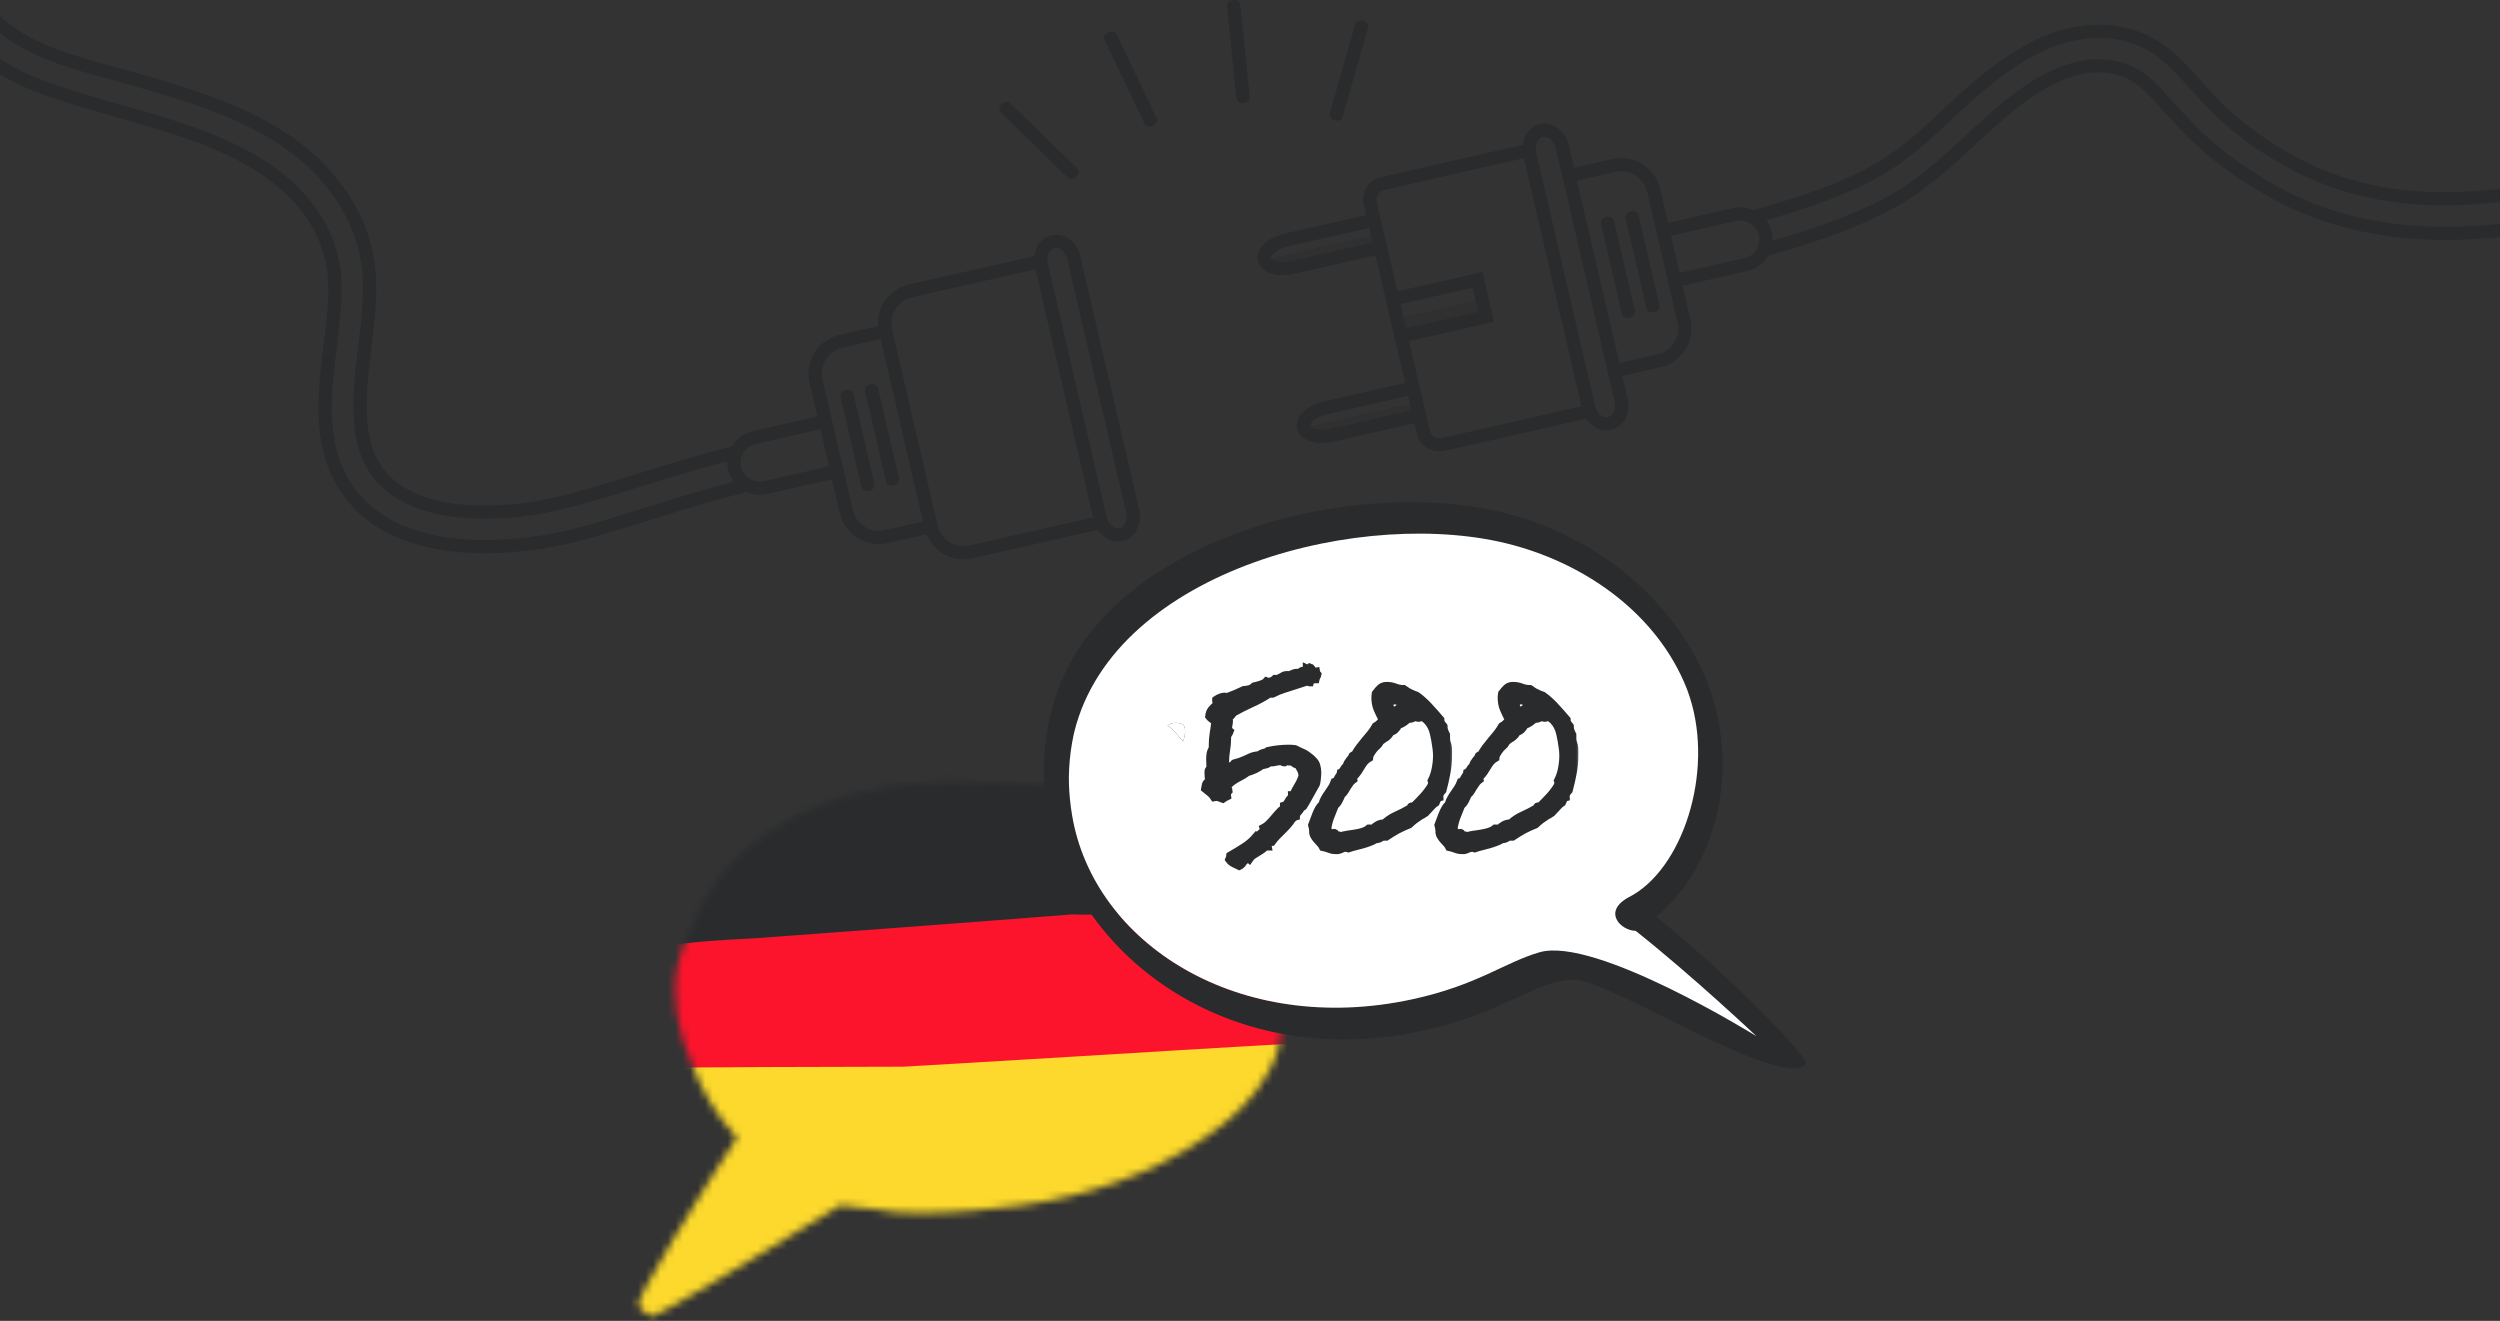 <svg width="335" height="177" viewBox="0 0 335 177" fill="none" xmlns="http://www.w3.org/2000/svg">
<rect x="0" y="0" width="335" height="177" fill="#333333" stroke="none"/>
<g clip-path="url(#clip0_509_2175)">
<path d="M149.635 4.62C149.204 3.718 147.59 4.474 148.021 5.376C149.805 9.106 151.587 12.835 153.372 16.564C153.803 17.466 155.417 16.71 154.986 15.808C153.202 12.079 151.42 8.35 149.635 4.62Z" fill="#292B2D"/>
<path d="M135.387 13.841C134.668 13.142 133.415 14.404 134.134 15.103C137.109 17.994 140.083 20.886 143.056 23.777C143.775 24.476 145.028 23.216 144.307 22.515C141.332 19.624 138.357 16.732 135.384 13.841H135.387Z" fill="#292B2D"/>
<path d="M181.59 3.265C180.458 7.238 179.325 11.208 178.193 15.178C177.918 16.138 179.638 16.619 179.913 15.658C181.045 11.685 182.177 7.715 183.31 3.745C183.584 2.785 181.865 2.304 181.59 3.265Z" fill="#292B2D"/>
<path d="M164.423 0.84C164.842 4.945 165.262 9.05 165.682 13.155C165.785 14.148 167.56 13.969 167.46 12.976C167.04 8.871 166.62 4.766 166.2 0.661C166.1 -0.332 164.322 -0.155 164.423 0.84Z" fill="#292B2D"/>
<path d="M185.818 89.475C186.18 90.406 187.848 89.771 187.486 88.841C185.99 84.99 184.493 81.139 182.997 77.286C182.635 76.355 180.967 76.989 181.329 77.92C182.825 81.771 184.322 85.622 185.818 89.475Z" fill="#292B2D"/>
<path d="M200.524 80.131C201.243 80.829 202.496 79.569 201.777 78.868C198.802 75.977 195.828 73.085 192.855 70.194C192.136 69.495 190.883 70.755 191.602 71.456C194.577 74.348 197.552 77.239 200.524 80.131Z" fill="#292B2D"/>
<path d="M154.265 90.7C155.433 86.738 156.601 82.777 157.767 78.815C158.049 77.858 156.333 77.363 156.052 78.32C154.884 82.281 153.718 86.243 152.55 90.204C152.266 91.162 153.982 91.657 154.265 90.7Z" fill="#292B2D"/>
<path d="M170.991 93.233C170.904 89.108 170.819 84.983 170.732 80.856C170.712 79.859 168.925 79.894 168.945 80.893C169.03 85.018 169.117 89.143 169.204 93.27C169.224 94.267 171.011 94.232 170.991 93.233Z" fill="#292B2D"/>
<path d="M152.651 68.304L144.762 34.335C144.311 32.397 142.578 31.13 140.899 31.512C139.637 31.8 138.759 32.936 138.589 34.307L121.81 38.124C119.195 38.719 117.469 41.124 117.665 43.695L112.493 44.871C109.612 45.526 107.807 48.38 108.471 51.231L109.532 55.801L100.842 57.777C99.609 58.058 98.622 58.834 98.039 59.844C97.927 59.861 97.816 59.881 97.704 59.91C93.72 60.911 89.744 62.143 85.901 63.337C83.388 64.115 80.791 64.922 78.225 65.651C73.836 66.9 69.89 67.731 64.901 67.731H64.755C60.173 67.716 56.729 66.9 53.924 65.162C53.211 64.72 52.901 64.471 52.168 63.743C51.465 63.045 51.199 62.662 50.652 61.707C49.792 60.206 49.276 58.108 49.162 55.641C49.024 52.637 49.404 49.569 49.77 46.602C50.129 43.7 50.5 40.698 50.406 37.684C50.228 32.001 47.979 26.824 43.722 22.299C36.973 15.123 26.838 12.227 17.896 9.672L17.625 9.594C16.768 9.349 15.879 9.106 15.019 8.871C9.983 7.498 4.775 6.079 0.864 2.92C0.547 2.664 0.297 2.399 0 2.129V4.452C4.172 7.728 9.414 9.179 14.543 10.578C15.399 10.812 16.283 11.053 17.13 11.294L17.4 11.371C26.119 13.863 36.001 16.688 42.413 23.506C46.366 27.708 48.454 32.498 48.62 37.742C48.709 40.618 48.347 43.551 47.994 46.39C47.619 49.43 47.228 52.573 47.376 55.725C47.505 58.509 48.084 60.816 49.095 62.583C49.714 63.664 50.062 64.165 50.902 64.997C51.733 65.819 52.139 66.148 52.975 66.663C56.077 68.582 59.818 69.484 64.749 69.502H64.901C69.35 69.502 73.352 68.879 78.718 67.353C81.307 66.617 83.913 65.808 86.437 65.025C90.037 63.909 93.755 62.76 97.465 61.802C97.449 62.183 97.478 62.569 97.568 62.956C97.706 63.553 97.965 64.093 98.314 64.555C94.546 65.525 90.792 66.686 87.154 67.813C86.236 68.098 85.318 68.381 84.4 68.664L83.312 68.998C79.761 70.094 76.087 71.226 72.4 71.768C69.631 72.175 67.165 72.371 64.861 72.371C60.606 72.371 56.977 71.699 53.765 70.318C49.772 68.6 46.828 65.481 45.48 61.535C43.878 56.851 44.49 51.777 45.082 46.872C45.171 46.127 45.261 45.382 45.343 44.644L45.372 44.389C45.687 41.549 46.013 38.613 45.573 35.752C45.154 33.031 44.171 30.577 42.567 28.247C40.198 24.803 36.803 22 32.185 19.672C27.171 17.146 21.652 15.583 16.314 14.071C12.739 13.058 9.041 12.01 5.548 10.686C3.497 9.908 1.691 8.977 0 7.885V9.957C1.539 10.87 3.14 11.665 4.909 12.338C8.473 13.691 12.21 14.747 15.823 15.771C21.078 17.258 26.514 18.797 31.374 21.246C35.715 23.435 38.894 26.05 41.089 29.242C42.538 31.349 43.427 33.566 43.805 36.02C44.209 38.651 43.896 41.469 43.595 44.197L43.566 44.451C43.485 45.185 43.396 45.921 43.307 46.662C42.692 51.764 42.056 57.038 43.787 62.103C45.301 66.529 48.591 70.022 53.053 71.94C56.494 73.419 60.356 74.14 64.861 74.14C67.252 74.14 69.805 73.936 72.662 73.516C76.485 72.955 80.226 71.801 83.842 70.687L84.925 70.353C85.845 70.07 86.763 69.785 87.683 69.502C91.502 68.317 95.45 67.092 99.386 66.104C99.593 66.051 99.783 65.978 99.966 65.894C100.819 66.29 101.804 66.423 102.791 66.197L111.481 64.221L112.542 68.79C113.203 71.642 116.086 73.428 118.967 72.772L124.14 71.595C125.096 73.994 127.711 75.411 130.326 74.816L147.105 70.999C147.86 72.159 149.153 72.8 150.415 72.513C152.094 72.13 153.095 70.243 152.646 68.304H152.651ZM102.396 64.473C101.011 64.789 99.627 63.929 99.307 62.558C98.99 61.188 99.857 59.817 101.241 59.501L109.931 57.525L111.086 62.494L102.396 64.471V64.473ZM118.572 71.047C116.651 71.485 114.731 70.293 114.289 68.392L110.211 50.836C109.768 48.934 110.972 47.033 112.893 46.596L118.007 45.433L123.684 69.884L118.57 71.047H118.572ZM129.931 73.09C128.01 73.528 126.09 72.336 125.647 70.435L119.528 44.087C119.086 42.185 120.29 40.284 122.21 39.846L138.75 36.084L146.469 69.327L129.929 73.09H129.931ZM150.017 70.789C149.309 70.95 148.521 70.265 148.296 69.294L140.407 35.328C140.182 34.358 140.588 33.4 141.296 33.239C142.004 33.078 142.793 33.763 143.018 34.733L150.906 68.702C151.132 69.672 150.725 70.629 150.017 70.791V70.789Z" fill="#292B2D"/>
<path d="M117.174 64.844C116.24 60.823 115.307 56.802 114.373 52.779C114.148 51.806 112.406 52.202 112.631 53.174C113.565 57.195 114.498 61.217 115.432 65.24C115.658 66.213 117.4 65.817 117.174 64.844Z" fill="#292B2D"/>
<path d="M120.466 64.095C119.532 60.074 118.599 56.053 117.665 52.029C117.44 51.057 115.698 51.452 115.923 52.425C116.857 56.446 117.79 60.467 118.724 64.491C118.95 65.463 120.692 65.068 120.466 64.095Z" fill="#292B2D"/>
<path d="M198.752 40.056L187.512 42.612L187.868 44.146L199.108 41.59L198.752 40.056Z" fill="#292B2D" fill-opacity="0.3"/>
<path d="M188.926 54.089L175.196 57.212L175.417 58.164L189.147 55.041L188.926 54.089Z" fill="#292B2D" fill-opacity="0.3"/>
<path d="M183.704 31.568L169.974 34.693L170.195 35.646L183.925 32.521L183.704 31.568Z" fill="#292B2D" fill-opacity="0.3"/>
<path d="M217.826 29.242C218.759 33.263 219.693 37.284 220.626 41.308C220.852 42.28 222.594 41.885 222.368 40.912C221.435 36.891 220.501 32.87 219.568 28.846C219.342 27.874 217.6 28.27 217.826 29.242Z" fill="#292B2D"/>
<path d="M214.534 29.992C215.467 34.013 216.401 38.034 217.334 42.057C217.56 43.03 219.302 42.634 219.076 41.661C218.143 37.64 217.209 33.619 216.276 29.596C216.05 28.623 214.308 29.019 214.534 29.992Z" fill="#292B2D"/>
<path d="M335 29.985C332.57 30.244 330.221 30.405 327.753 30.405C326.964 30.405 326.18 30.387 325.421 30.356C318.004 30.038 311.385 28.334 305.75 25.292C302.757 23.676 300.012 21.872 297.592 19.929C295.22 18.026 293.163 15.846 291.294 13.774C291.106 13.567 290.921 13.357 290.733 13.147C289.321 11.559 287.863 9.919 285.84 8.953C284.437 8.283 282.809 7.93 281.132 7.93C280.156 7.93 279.184 8.047 278.249 8.281C273.132 9.552 269.134 12.923 264.808 16.872C264.322 17.316 263.839 17.76 263.357 18.207C259.984 21.317 256.797 24.257 252.847 26.384C248.003 28.992 242.669 30.763 237.539 32.255C237.553 31.886 237.524 31.51 237.437 31.132C237.296 30.526 237.028 29.98 236.673 29.512C237.041 29.406 237.414 29.295 237.792 29.183C242.768 27.695 248.496 25.842 253.521 22.648C256.433 20.798 258.959 18.423 261.403 16.127C262.615 14.988 263.868 13.81 265.139 12.724C269.074 9.369 273.853 5.845 279.464 5.175C280.031 5.107 280.607 5.073 281.181 5.073C283.401 5.073 285.554 5.575 287.405 6.526C289.543 7.622 291.209 9.369 292.866 11.214C294.697 13.253 296.774 15.565 299.177 17.528C301.518 19.44 304.238 21.226 307.266 22.834C312.932 25.844 319.746 27.463 326.975 27.516C327.125 27.516 327.275 27.516 327.422 27.516C330.015 27.516 332.472 27.352 335 27.082V25.303C332.465 25.577 330.008 25.747 327.422 25.747C327.272 25.749 327.134 25.747 326.989 25.747C320.05 25.696 313.522 24.151 308.113 21.275C305.189 19.721 302.565 18.001 300.316 16.164C298.02 14.287 295.992 12.03 294.204 10.039C292.43 8.064 290.637 6.19 288.229 4.954C286.123 3.873 283.687 3.303 281.183 3.303C280.538 3.303 279.888 3.34 279.251 3.418C273.166 4.145 268.114 7.852 263.975 11.383C262.671 12.495 261.403 13.688 260.174 14.842C257.791 17.081 255.328 19.398 252.559 21.158C247.728 24.229 242.138 26.035 237.278 27.487C236.49 27.724 235.713 27.945 234.991 28.15C234.982 28.152 234.973 28.157 234.964 28.159C234.127 27.788 233.169 27.668 232.208 27.887L223.516 29.866L222.455 25.296C221.794 22.445 218.911 20.658 216.03 21.315L210.916 22.478L210.21 19.442C209.759 17.504 208.028 16.237 206.346 16.619C205.085 16.907 204.207 18.043 204.037 19.414L185.083 23.727C183.403 24.109 182.349 25.774 182.736 27.436L183.055 28.816L172.201 31.285C169.776 31.835 168.219 33.414 168.576 34.952C168.934 36.491 171.031 37.238 173.456 36.685L184.31 34.216L188.281 51.311L177.427 53.78C175.002 54.333 173.445 55.909 173.802 57.447C174.16 58.986 176.257 59.733 178.682 59.181L189.536 56.711L189.856 58.091C190.242 59.753 191.924 60.797 193.603 60.414L212.557 56.101C213.312 57.26 214.605 57.903 215.867 57.615C217.547 57.233 218.547 55.345 218.098 53.406L217.393 50.371L222.507 49.209C225.388 48.554 227.192 45.7 226.529 42.849L225.468 38.279L234.158 36.303C235.38 36.024 236.36 35.257 236.948 34.26C242.502 32.675 248.362 30.805 253.698 27.931C257.847 25.696 261.266 22.544 264.572 19.493C265.052 19.051 265.532 18.607 266.017 18.165C270.159 14.385 273.972 11.159 278.68 9.99C279.475 9.793 280.299 9.691 281.127 9.691C282.537 9.691 283.897 9.985 285.06 10.54C286.758 11.349 288.035 12.786 289.388 14.309C289.578 14.522 289.768 14.736 289.958 14.946C291.876 17.073 293.994 19.312 296.464 21.295C298.969 23.304 301.804 25.168 304.892 26.835C310.77 30.007 317.649 31.784 325.343 32.114C326.129 32.147 326.94 32.165 327.753 32.165C330.227 32.165 332.574 32.008 335 31.756V29.976V29.985ZM173.056 34.965C171.522 35.315 170.396 34.895 170.318 34.559C170.24 34.223 171.069 33.358 172.603 33.011L183.457 30.542L183.91 32.496L173.056 34.965ZM187.66 40.755L197.315 38.558L198.065 41.79L188.411 43.987L187.66 40.755ZM178.28 57.463C176.746 57.812 175.62 57.392 175.542 57.056C175.464 56.72 176.292 55.856 177.827 55.509L188.681 53.039L189.134 54.994L178.28 57.463ZM193.201 58.694C192.482 58.858 191.761 58.411 191.595 57.7L188.81 45.711L200.205 43.118L198.655 36.44L187.26 39.033L184.475 27.045C184.31 26.333 184.761 25.619 185.48 25.455L204.198 21.198L211.916 54.441L193.199 58.699L193.201 58.694ZM215.465 55.898C214.757 56.059 213.969 55.374 213.743 54.403L205.855 20.435C205.63 19.465 206.036 18.507 206.744 18.346C207.452 18.185 208.24 18.87 208.466 19.84L216.354 53.809C216.58 54.779 216.173 55.736 215.465 55.898ZM222.107 47.491L216.993 48.654L211.316 24.202L216.43 23.039C218.351 22.602 220.271 23.793 220.713 25.694L224.792 43.251C225.234 45.152 224.03 47.053 222.109 47.491H222.107ZM233.758 34.585L225.066 36.564L223.912 31.594L232.604 29.616C233.988 29.302 235.373 30.16 235.692 31.53C236.01 32.901 235.143 34.271 233.758 34.587V34.585Z" fill="#292B2D"/>
</g>
<mask id="mask0_509_2175" style="mask-type:luminance" maskUnits="userSpaceOnUse" x="85" y="104" width="88" height="73">
<path d="M98.747 152.441C96.059 149.563 93.96 146.123 92.65 142.422C90.873 138.355 89.955 133.695 90.822 129.333C91.183 127.516 91.801 125.847 92.691 124.265C93.251 122.751 93.971 121.305 94.805 119.906C96.922 116.348 99.967 113.475 103.406 111.179C111.042 106.079 120.53 104.669 129.558 104.663C135.463 104.66 141.535 105.001 147.286 106.474C147.381 107.094 150.881 120.093 159.048 127.099C160.565 128.472 171.669 134.232 172.003 134.286C172.118 136.458 171.862 138.586 171.237 140.677C170.051 144.647 167.226 147.987 164.026 150.545C157.259 155.955 148.891 159.3 140.397 160.925C139.024 161.366 123.355 163.552 117.114 162.021C116.029 162.006 112.78 161.538 112.648 161.499C104.674 166.481 87.843 176.549 87.418 176.413C86.644 176.182 86.001 175.591 85.538 174.956C84.994 174.211 94.627 158.73 98.747 152.442V152.441Z" fill="white"/>
</mask>
<g mask="url(#mask0_509_2175)">
<path d="M99.508 152.441C96.82 149.564 94.722 146.123 93.412 142.422C91.634 138.355 90.717 133.695 91.583 129.334C91.944 127.516 92.562 125.847 93.453 124.265C94.012 122.751 94.733 121.305 95.566 119.906C97.684 116.348 100.728 113.475 104.167 111.179C111.803 106.079 121.291 104.669 130.319 104.663C136.224 104.66 142.297 105.001 148.047 106.474C148.142 107.094 151.642 120.093 159.809 127.099C161.326 128.472 172.43 134.232 172.764 134.286C172.88 136.458 172.623 138.586 171.999 140.677C170.813 144.647 167.987 147.987 164.787 150.545C158.02 155.955 149.652 159.3 141.158 160.925C139.785 161.366 124.117 163.552 117.875 162.021C116.79 162.006 113.541 161.538 113.41 161.499C105.436 166.481 88.604 176.549 88.179 176.413C87.405 176.182 86.763 175.591 86.299 174.956C85.755 174.211 95.389 158.73 99.508 152.442V152.441Z" fill="#7C1513"/>
<path d="M88.768 126.534C88.86 125.921 91.298 122.427 91.787 122.042C91.906 120.335 94.293 119.351 94.966 117.749C95.854 115.635 98.584 114.247 100.269 112.703C101.882 111.224 103.895 110.14 105.924 109.336C108.159 108.45 107.129 104.166 109.497 103.774C112.112 103.341 113.304 101.896 115.937 101.562C116.702 100.863 122.383 102.511 123.282 103.076C126.753 102.614 130.698 105.144 134.17 104.682C135.248 104.539 147.369 104.953 147.734 105.971C148.433 107.911 157.282 123.706 157.394 124.738C157.51 125.806 147.455 123.857 146.409 124.219C144.925 124.731 125.179 126.305 116.981 126.63C110.161 127.56 103.19 127.872 96.315 127.479C94.968 127.402 88.582 127.768 88.767 126.535L88.768 126.534Z" fill="#292B2D"/>
<path d="M84.936 138.713C84.304 137.598 84.753 129.689 84.944 128.731C84.606 126.292 99.088 125.877 101.044 125.736C124.864 124.007 143.717 122.533 143.65 122.529C147.887 122.763 165.242 121.713 169.369 122.529C181.191 124.865 175.367 125.754 175.618 129.629C176.14 137.697 175.812 137.979 175.618 138.613C176.265 140.123 171.097 140.754 169.496 140.936C149.491 143.22 97.54 144.34 81.221 143.887C79.337 143.835 85.15 140.009 84.936 138.712V138.713ZM158.789 131.7C158.789 131.675 158.79 131.65 158.792 131.626C158.632 131.614 158.472 131.602 158.313 131.589C158.472 131.626 158.63 131.664 158.789 131.701V131.7Z" fill="#FC142C"/>
<path d="M82.429 143.204C89.589 142.943 113.937 142.977 121.102 142.934C123.686 142.781 126.272 142.637 128.856 142.482C133.65 142.196 138.442 141.909 143.236 141.623C151.959 141.102 163.424 140.379 172.151 139.905C173.491 139.833 181.444 148.595 168.554 150.536C167.029 151.817 165.37 152.944 163.628 153.934C159.788 156.115 153.866 160.357 149.546 161.372C147.283 161.904 87.877 179.407 83.636 177.844C81.688 177.125 81.164 143.251 82.429 143.205V143.204Z" fill="#FCD92C"/>
</g>
<path d="M141.701 92.626C132.342 119.093 160.434 148.342 196.041 136.645C198.977 135.681 201.74 134.401 204.539 133.113C206.642 132.146 208.589 131.303 210.978 131.272C215.527 131.215 239.076 146.356 241.996 142.538C242.261 141.353 230.19 129.385 222.024 122.906C222.012 122.882 221.999 122.859 221.985 122.836C231.486 114.663 233.716 99.287 226.781 87.272C221.336 77.837 211.82 71.175 201.213 68.64C180.528 63.695 148.83 72.463 141.7 92.626H141.701ZM143.242 105.175C143.232 104.843 143.22 104.381 143.227 104.04C143.258 102.527 143.395 100.984 143.668 99.476C143.837 98.539 143.965 98.033 143.965 98.033C149.415 76.156 183.205 67.759 202.728 73.034C212.891 75.781 222.094 82.462 225.986 92.171C225.99 92.183 225.994 92.193 225.998 92.202C226.049 92.335 226.098 92.468 226.147 92.601C226.247 92.881 226.345 93.162 226.436 93.446C229.71 103.615 225.407 116.602 218.258 120.225C214.693 122.135 217.137 124.691 219.18 124.734C226.933 130.886 235.36 138.851 235.36 138.851C235.36 138.851 213.809 125.448 206.309 127.599C201.651 128.935 198.017 132 189.272 133.899C165.939 138.965 146.527 126.364 143.662 109.269C143.412 107.774 143.282 106.399 143.242 105.174L143.242 105.175Z" fill="#292B2D"/>
<path d="M143.227 104.041C143.22 104.381 143.232 104.844 143.243 105.176C143.284 106.4 143.414 107.776 143.664 109.27C146.528 126.366 165.94 138.966 189.273 133.9C198.018 132.001 201.652 128.936 206.31 127.6C213.81 125.449 235.361 138.853 235.361 138.853C235.361 138.853 226.934 130.887 219.181 124.735C217.139 124.693 214.694 122.138 218.259 120.226C225.408 116.604 229.711 103.616 226.437 93.447C226.346 93.164 226.248 92.883 226.148 92.603C226.099 92.469 226.049 92.335 225.999 92.203C225.995 92.193 225.992 92.184 225.987 92.173C222.095 82.464 212.893 75.781 202.729 73.035C183.205 67.761 149.416 76.158 143.966 98.034C143.966 98.034 143.838 98.54 143.669 99.477C143.397 100.987 143.26 102.528 143.228 104.041L143.227 104.041ZM156.454 97.245C156.995 96.695 158.265 96.79 158.649 97.223C158.903 97.68 158.798 98.577 158.635 99.061C158.606 99.147 158.575 99.23 158.542 99.312C158.285 99.159 157.093 97.513 156.454 97.245Z" fill="white"/>
<path d="M158.649 97.223C158.266 96.791 156.995 96.695 156.454 97.246C157.093 97.513 158.285 99.159 158.543 99.313C158.574 99.23 158.607 99.147 158.635 99.061C158.799 98.577 158.903 97.681 158.649 97.223Z" fill="white"/>
<mask id="path-26-outside-1_509_2175" maskUnits="userSpaceOnUse" x="191.716" y="90.875" width="20" height="24" fill="black">
<rect fill="white" x="191.716" y="90.875" width="20" height="24"/>
<path d="M211 101.266C211 102.071 210.923 102.857 210.77 103.624C210.629 104.378 210.457 105.138 210.252 105.905C210.112 106.045 210.003 106.192 209.927 106.345C209.85 106.486 209.818 106.658 209.831 106.863C209.677 106.901 209.575 106.997 209.524 107.15C209.473 107.291 209.416 107.425 209.352 107.553C209.134 107.693 208.943 107.859 208.777 108.051C208.623 108.23 208.457 108.409 208.278 108.588C208.227 108.639 208.176 108.696 208.125 108.76C208.087 108.824 208.042 108.875 207.991 108.914C207.876 109.003 207.748 109.086 207.608 109.163C207.467 109.227 207.339 109.297 207.224 109.374C206.969 109.54 206.72 109.712 206.477 109.891C206.234 110.083 205.998 110.287 205.768 110.504C205.218 110.722 204.688 110.964 204.177 111.233C203.679 111.514 203.18 111.82 202.682 112.153H202.203C202.037 112.255 201.883 112.338 201.743 112.402C201.602 112.466 201.436 112.498 201.245 112.498C200.989 112.664 200.708 112.798 200.401 112.9C200.095 113.015 199.782 113.117 199.462 113.207C199.143 113.296 198.823 113.379 198.504 113.456C198.184 113.532 197.884 113.622 197.603 113.724C197.539 113.711 197.475 113.692 197.411 113.667C197.36 113.654 197.303 113.647 197.239 113.647C197.06 113.647 196.894 113.686 196.741 113.762C196.6 113.839 196.447 113.897 196.281 113.935C196.23 113.961 196.172 113.967 196.108 113.954C196.044 113.954 195.987 113.954 195.936 113.954C195.603 113.954 195.303 113.897 195.035 113.782C194.767 113.679 194.479 113.596 194.172 113.532C194.096 113.366 193.987 113.207 193.847 113.053L193.425 112.593C193.284 112.44 193.163 112.28 193.061 112.114C192.946 111.961 192.876 111.788 192.85 111.597V111.405C192.85 111.265 192.837 111.124 192.812 110.983C192.786 110.843 192.754 110.702 192.716 110.562C192.805 110.332 192.895 110.089 192.984 109.834C193.074 109.578 193.169 109.329 193.272 109.086C193.374 108.831 193.489 108.588 193.617 108.358C193.744 108.128 193.904 107.93 194.096 107.764C194.16 107.483 194.262 107.227 194.402 106.997C194.53 106.754 194.677 106.524 194.843 106.307C194.997 106.077 195.15 105.847 195.303 105.617C195.457 105.387 195.584 105.138 195.687 104.87C195.75 104.882 195.789 104.87 195.801 104.831C195.827 104.793 195.846 104.755 195.859 104.716C195.885 104.665 195.91 104.627 195.936 104.601C195.961 104.576 196.012 104.576 196.089 104.601C196.089 104.473 196.115 104.371 196.166 104.295C196.217 104.205 196.268 104.122 196.319 104.045C196.383 103.969 196.434 103.892 196.472 103.815C196.523 103.726 196.555 103.624 196.568 103.509C196.658 103.47 196.728 103.413 196.779 103.336C196.843 103.26 196.9 103.183 196.951 103.106C197.003 103.017 197.054 102.934 197.105 102.857C197.156 102.781 197.233 102.723 197.335 102.685C197.36 102.519 197.405 102.378 197.469 102.263C197.546 102.135 197.622 102.02 197.699 101.918C197.788 101.816 197.871 101.714 197.948 101.611C198.037 101.496 198.108 101.369 198.159 101.228C198.236 101.164 198.325 101.145 198.427 101.171C198.606 100.813 198.817 100.474 199.06 100.155C199.302 99.835 199.552 99.522 199.807 99.216C200.063 98.909 200.318 98.602 200.574 98.296C200.829 97.976 201.053 97.644 201.245 97.299C201.423 97.197 201.59 97.076 201.743 96.935C201.909 96.782 202.043 96.609 202.145 96.418C201.89 95.932 201.666 95.466 201.475 95.018C201.283 94.558 201.187 94.041 201.187 93.466C201.187 93.377 201.193 93.287 201.206 93.198C201.219 93.108 201.232 93.012 201.245 92.91C201.462 92.616 201.673 92.374 201.877 92.182C202.081 91.978 202.382 91.875 202.778 91.875C203.161 91.875 203.532 91.945 203.889 92.086C204.26 92.227 204.637 92.297 205.02 92.297C205.212 92.437 205.404 92.565 205.595 92.68C205.8 92.782 206.01 92.885 206.228 92.987L206.477 93.083C206.579 93.108 206.668 93.14 206.745 93.178C206.822 93.23 206.898 93.287 206.975 93.351C207.065 93.415 207.148 93.479 207.224 93.543C207.735 93.964 208.208 94.424 208.643 94.923C209.09 95.408 209.531 95.906 209.965 96.418V96.456C209.965 96.66 210.01 96.82 210.099 96.935C210.189 97.037 210.284 97.159 210.387 97.299C210.387 97.529 210.419 97.734 210.482 97.912C210.546 98.091 210.629 98.277 210.732 98.468C210.732 98.647 210.732 98.832 210.732 99.024C210.744 99.203 210.776 99.382 210.827 99.561C210.879 99.689 210.91 99.784 210.923 99.848C210.974 100.027 211 100.257 211 100.538V101.266ZM209.447 101.247C209.447 100.877 209.422 100.538 209.371 100.231C209.332 99.912 209.281 99.573 209.217 99.216C209.166 98.909 209.102 98.602 209.026 98.296C208.962 97.989 208.86 97.695 208.719 97.414C208.591 97.133 208.419 96.877 208.202 96.647C207.997 96.418 207.742 96.219 207.435 96.053H207.378C207.339 96.053 207.295 96.085 207.243 96.149C207.205 96.2 207.116 96.226 206.975 96.226C206.898 96.226 206.822 96.213 206.745 96.188C206.681 96.149 206.617 96.136 206.553 96.149H206.477C206.323 96.226 206.189 96.283 206.074 96.322C205.959 96.36 205.812 96.366 205.634 96.341C205.442 96.52 205.237 96.686 205.02 96.839C204.816 96.98 204.586 97.088 204.33 97.165C204.215 97.395 204.068 97.599 203.889 97.778C203.711 97.944 203.493 98.059 203.238 98.123C203.187 98.277 203.11 98.411 203.008 98.526C202.918 98.628 202.816 98.724 202.701 98.813C202.586 98.89 202.465 98.967 202.337 99.043C202.209 99.12 202.094 99.203 201.992 99.292C201.89 99.395 201.807 99.503 201.743 99.618C201.692 99.72 201.615 99.816 201.513 99.906C201.372 100.033 201.245 100.155 201.13 100.27C201.027 100.385 200.925 100.519 200.823 100.672C200.733 100.813 200.644 100.953 200.555 101.094C200.478 101.234 200.433 101.394 200.42 101.573C200.05 101.79 199.756 102.071 199.539 102.416L198.887 103.451C198.798 103.579 198.708 103.694 198.619 103.796L198.351 104.103C198.312 104.154 198.287 104.212 198.274 104.275C198.274 104.339 198.28 104.403 198.293 104.467C198.114 104.595 197.961 104.748 197.833 104.927C197.705 105.093 197.584 105.272 197.469 105.464C197.367 105.655 197.252 105.847 197.124 106.039C197.009 106.218 196.868 106.377 196.702 106.518C196.6 106.773 196.479 107.035 196.338 107.304C196.21 107.559 196.038 107.776 195.821 107.955C195.603 108.492 195.393 109.022 195.188 109.546C194.997 110.07 194.862 110.619 194.786 111.194C194.875 111.284 194.965 111.36 195.054 111.424C195.143 111.501 195.233 111.584 195.322 111.673C195.335 111.686 195.361 111.693 195.399 111.693C195.463 111.693 195.508 111.673 195.533 111.635C195.572 111.597 195.616 111.578 195.667 111.578C195.693 111.578 195.706 111.578 195.706 111.578L195.744 111.597C195.757 111.686 195.795 111.75 195.859 111.788C195.923 111.827 196 111.852 196.089 111.865C196.178 111.891 196.268 111.91 196.357 111.923C196.447 111.935 196.517 111.967 196.568 112.018C196.849 111.929 197.162 111.859 197.507 111.808C197.852 111.769 198.191 111.718 198.523 111.654C198.868 111.603 199.2 111.526 199.52 111.424C199.839 111.322 200.114 111.175 200.344 110.983H200.555C200.682 110.983 200.772 111.009 200.823 111.06C201.066 110.817 201.308 110.632 201.551 110.504C201.794 110.377 202.081 110.306 202.414 110.293C202.899 109.846 203.449 109.489 204.062 109.22C204.688 108.939 205.282 108.632 205.844 108.3C205.908 108.275 205.94 108.23 205.94 108.166C205.94 108.089 205.972 108.045 206.036 108.032C206.1 108.019 206.151 108.019 206.189 108.032C206.24 108.032 206.292 108.032 206.343 108.032C206.79 107.598 207.218 107.157 207.627 106.709C208.048 106.25 208.419 105.751 208.738 105.215C208.738 105.125 208.745 105.048 208.758 104.985C208.783 104.908 208.796 104.838 208.796 104.774C208.796 104.748 208.789 104.723 208.777 104.697C208.764 104.659 208.751 104.627 208.738 104.601C208.994 104.09 209.173 103.547 209.275 102.972C209.39 102.384 209.447 101.809 209.447 101.247ZM205.02 94.348C204.854 94.233 204.656 94.13 204.426 94.041C204.196 93.939 203.979 93.888 203.774 93.888C203.557 93.888 203.398 93.951 203.295 94.079C203.206 94.194 203.161 94.354 203.161 94.558C203.161 94.673 203.193 94.769 203.257 94.846C203.321 94.91 203.334 95.038 203.295 95.229C203.334 95.255 203.385 95.268 203.449 95.268C203.602 95.268 203.749 95.236 203.889 95.172C204.03 95.108 204.158 95.031 204.273 94.942C204.401 94.84 204.522 94.737 204.637 94.635C204.765 94.52 204.892 94.424 205.02 94.348Z"/>
</mask>
<path d="M211 101.266C211 102.071 210.923 102.857 210.77 103.624C210.629 104.378 210.457 105.138 210.252 105.905C210.112 106.045 210.003 106.192 209.927 106.345C209.85 106.486 209.818 106.658 209.831 106.863C209.677 106.901 209.575 106.997 209.524 107.15C209.473 107.291 209.416 107.425 209.352 107.553C209.134 107.693 208.943 107.859 208.777 108.051C208.623 108.23 208.457 108.409 208.278 108.588C208.227 108.639 208.176 108.696 208.125 108.76C208.087 108.824 208.042 108.875 207.991 108.914C207.876 109.003 207.748 109.086 207.608 109.163C207.467 109.227 207.339 109.297 207.224 109.374C206.969 109.54 206.72 109.712 206.477 109.891C206.234 110.083 205.998 110.287 205.768 110.504C205.218 110.722 204.688 110.964 204.177 111.233C203.679 111.514 203.18 111.82 202.682 112.153H202.203C202.037 112.255 201.883 112.338 201.743 112.402C201.602 112.466 201.436 112.498 201.245 112.498C200.989 112.664 200.708 112.798 200.401 112.9C200.095 113.015 199.782 113.117 199.462 113.207C199.143 113.296 198.823 113.379 198.504 113.456C198.184 113.532 197.884 113.622 197.603 113.724C197.539 113.711 197.475 113.692 197.411 113.667C197.36 113.654 197.303 113.647 197.239 113.647C197.06 113.647 196.894 113.686 196.741 113.762C196.6 113.839 196.447 113.897 196.281 113.935C196.23 113.961 196.172 113.967 196.108 113.954C196.044 113.954 195.987 113.954 195.936 113.954C195.603 113.954 195.303 113.897 195.035 113.782C194.767 113.679 194.479 113.596 194.172 113.532C194.096 113.366 193.987 113.207 193.847 113.053L193.425 112.593C193.284 112.44 193.163 112.28 193.061 112.114C192.946 111.961 192.876 111.788 192.85 111.597V111.405C192.85 111.265 192.837 111.124 192.812 110.983C192.786 110.843 192.754 110.702 192.716 110.562C192.805 110.332 192.895 110.089 192.984 109.834C193.074 109.578 193.169 109.329 193.272 109.086C193.374 108.831 193.489 108.588 193.617 108.358C193.744 108.128 193.904 107.93 194.096 107.764C194.16 107.483 194.262 107.227 194.402 106.997C194.53 106.754 194.677 106.524 194.843 106.307C194.997 106.077 195.15 105.847 195.303 105.617C195.457 105.387 195.584 105.138 195.687 104.87C195.75 104.882 195.789 104.87 195.801 104.831C195.827 104.793 195.846 104.755 195.859 104.716C195.885 104.665 195.91 104.627 195.936 104.601C195.961 104.576 196.012 104.576 196.089 104.601C196.089 104.473 196.115 104.371 196.166 104.295C196.217 104.205 196.268 104.122 196.319 104.045C196.383 103.969 196.434 103.892 196.472 103.815C196.523 103.726 196.555 103.624 196.568 103.509C196.658 103.47 196.728 103.413 196.779 103.336C196.843 103.26 196.9 103.183 196.951 103.106C197.003 103.017 197.054 102.934 197.105 102.857C197.156 102.781 197.233 102.723 197.335 102.685C197.36 102.519 197.405 102.378 197.469 102.263C197.546 102.135 197.622 102.02 197.699 101.918C197.788 101.816 197.871 101.714 197.948 101.611C198.037 101.496 198.108 101.369 198.159 101.228C198.236 101.164 198.325 101.145 198.427 101.171C198.606 100.813 198.817 100.474 199.06 100.155C199.302 99.835 199.552 99.522 199.807 99.216C200.063 98.909 200.318 98.602 200.574 98.296C200.829 97.976 201.053 97.644 201.245 97.299C201.423 97.197 201.59 97.076 201.743 96.935C201.909 96.782 202.043 96.609 202.145 96.418C201.89 95.932 201.666 95.466 201.475 95.018C201.283 94.558 201.187 94.041 201.187 93.466C201.187 93.377 201.193 93.287 201.206 93.198C201.219 93.108 201.232 93.012 201.245 92.91C201.462 92.616 201.673 92.374 201.877 92.182C202.081 91.978 202.382 91.875 202.778 91.875C203.161 91.875 203.532 91.945 203.889 92.086C204.26 92.227 204.637 92.297 205.02 92.297C205.212 92.437 205.404 92.565 205.595 92.68C205.8 92.782 206.01 92.885 206.228 92.987L206.477 93.083C206.579 93.108 206.668 93.14 206.745 93.178C206.822 93.23 206.898 93.287 206.975 93.351C207.065 93.415 207.148 93.479 207.224 93.543C207.735 93.964 208.208 94.424 208.643 94.923C209.09 95.408 209.531 95.906 209.965 96.418V96.456C209.965 96.66 210.01 96.82 210.099 96.935C210.189 97.037 210.284 97.159 210.387 97.299C210.387 97.529 210.419 97.734 210.482 97.912C210.546 98.091 210.629 98.277 210.732 98.468C210.732 98.647 210.732 98.832 210.732 99.024C210.744 99.203 210.776 99.382 210.827 99.561C210.879 99.689 210.91 99.784 210.923 99.848C210.974 100.027 211 100.257 211 100.538V101.266ZM209.447 101.247C209.447 100.877 209.422 100.538 209.371 100.231C209.332 99.912 209.281 99.573 209.217 99.216C209.166 98.909 209.102 98.602 209.026 98.296C208.962 97.989 208.86 97.695 208.719 97.414C208.591 97.133 208.419 96.877 208.202 96.647C207.997 96.418 207.742 96.219 207.435 96.053H207.378C207.339 96.053 207.295 96.085 207.243 96.149C207.205 96.2 207.116 96.226 206.975 96.226C206.898 96.226 206.822 96.213 206.745 96.188C206.681 96.149 206.617 96.136 206.553 96.149H206.477C206.323 96.226 206.189 96.283 206.074 96.322C205.959 96.36 205.812 96.366 205.634 96.341C205.442 96.52 205.237 96.686 205.02 96.839C204.816 96.98 204.586 97.088 204.33 97.165C204.215 97.395 204.068 97.599 203.889 97.778C203.711 97.944 203.493 98.059 203.238 98.123C203.187 98.277 203.11 98.411 203.008 98.526C202.918 98.628 202.816 98.724 202.701 98.813C202.586 98.89 202.465 98.967 202.337 99.043C202.209 99.12 202.094 99.203 201.992 99.292C201.89 99.395 201.807 99.503 201.743 99.618C201.692 99.72 201.615 99.816 201.513 99.906C201.372 100.033 201.245 100.155 201.13 100.27C201.027 100.385 200.925 100.519 200.823 100.672C200.733 100.813 200.644 100.953 200.555 101.094C200.478 101.234 200.433 101.394 200.42 101.573C200.05 101.79 199.756 102.071 199.539 102.416L198.887 103.451C198.798 103.579 198.708 103.694 198.619 103.796L198.351 104.103C198.312 104.154 198.287 104.212 198.274 104.275C198.274 104.339 198.28 104.403 198.293 104.467C198.114 104.595 197.961 104.748 197.833 104.927C197.705 105.093 197.584 105.272 197.469 105.464C197.367 105.655 197.252 105.847 197.124 106.039C197.009 106.218 196.868 106.377 196.702 106.518C196.6 106.773 196.479 107.035 196.338 107.304C196.21 107.559 196.038 107.776 195.821 107.955C195.603 108.492 195.393 109.022 195.188 109.546C194.997 110.07 194.862 110.619 194.786 111.194C194.875 111.284 194.965 111.36 195.054 111.424C195.143 111.501 195.233 111.584 195.322 111.673C195.335 111.686 195.361 111.693 195.399 111.693C195.463 111.693 195.508 111.673 195.533 111.635C195.572 111.597 195.616 111.578 195.667 111.578C195.693 111.578 195.706 111.578 195.706 111.578L195.744 111.597C195.757 111.686 195.795 111.75 195.859 111.788C195.923 111.827 196 111.852 196.089 111.865C196.178 111.891 196.268 111.91 196.357 111.923C196.447 111.935 196.517 111.967 196.568 112.018C196.849 111.929 197.162 111.859 197.507 111.808C197.852 111.769 198.191 111.718 198.523 111.654C198.868 111.603 199.2 111.526 199.52 111.424C199.839 111.322 200.114 111.175 200.344 110.983H200.555C200.682 110.983 200.772 111.009 200.823 111.06C201.066 110.817 201.308 110.632 201.551 110.504C201.794 110.377 202.081 110.306 202.414 110.293C202.899 109.846 203.449 109.489 204.062 109.22C204.688 108.939 205.282 108.632 205.844 108.3C205.908 108.275 205.94 108.23 205.94 108.166C205.94 108.089 205.972 108.045 206.036 108.032C206.1 108.019 206.151 108.019 206.189 108.032C206.24 108.032 206.292 108.032 206.343 108.032C206.79 107.598 207.218 107.157 207.627 106.709C208.048 106.25 208.419 105.751 208.738 105.215C208.738 105.125 208.745 105.048 208.758 104.985C208.783 104.908 208.796 104.838 208.796 104.774C208.796 104.748 208.789 104.723 208.777 104.697C208.764 104.659 208.751 104.627 208.738 104.601C208.994 104.09 209.173 103.547 209.275 102.972C209.39 102.384 209.447 101.809 209.447 101.247ZM205.02 94.348C204.854 94.233 204.656 94.13 204.426 94.041C204.196 93.939 203.979 93.888 203.774 93.888C203.557 93.888 203.398 93.951 203.295 94.079C203.206 94.194 203.161 94.354 203.161 94.558C203.161 94.673 203.193 94.769 203.257 94.846C203.321 94.91 203.334 95.038 203.295 95.229C203.334 95.255 203.385 95.268 203.449 95.268C203.602 95.268 203.749 95.236 203.889 95.172C204.03 95.108 204.158 95.031 204.273 94.942C204.401 94.84 204.522 94.737 204.637 94.635C204.765 94.52 204.892 94.424 205.02 94.348Z" fill="#292B2D"/>
<path d="M211 101.266C211 102.071 210.923 102.857 210.77 103.624C210.629 104.378 210.457 105.138 210.252 105.905C210.112 106.045 210.003 106.192 209.927 106.345C209.85 106.486 209.818 106.658 209.831 106.863C209.677 106.901 209.575 106.997 209.524 107.15C209.473 107.291 209.416 107.425 209.352 107.553C209.134 107.693 208.943 107.859 208.777 108.051C208.623 108.23 208.457 108.409 208.278 108.588C208.227 108.639 208.176 108.696 208.125 108.76C208.087 108.824 208.042 108.875 207.991 108.914C207.876 109.003 207.748 109.086 207.608 109.163C207.467 109.227 207.339 109.297 207.224 109.374C206.969 109.54 206.72 109.712 206.477 109.891C206.234 110.083 205.998 110.287 205.768 110.504C205.218 110.722 204.688 110.964 204.177 111.233C203.679 111.514 203.18 111.82 202.682 112.153H202.203C202.037 112.255 201.883 112.338 201.743 112.402C201.602 112.466 201.436 112.498 201.245 112.498C200.989 112.664 200.708 112.798 200.401 112.9C200.095 113.015 199.782 113.117 199.462 113.207C199.143 113.296 198.823 113.379 198.504 113.456C198.184 113.532 197.884 113.622 197.603 113.724C197.539 113.711 197.475 113.692 197.411 113.667C197.36 113.654 197.303 113.647 197.239 113.647C197.06 113.647 196.894 113.686 196.741 113.762C196.6 113.839 196.447 113.897 196.281 113.935C196.23 113.961 196.172 113.967 196.108 113.954C196.044 113.954 195.987 113.954 195.936 113.954C195.603 113.954 195.303 113.897 195.035 113.782C194.767 113.679 194.479 113.596 194.172 113.532C194.096 113.366 193.987 113.207 193.847 113.053L193.425 112.593C193.284 112.44 193.163 112.28 193.061 112.114C192.946 111.961 192.876 111.788 192.85 111.597V111.405C192.85 111.265 192.837 111.124 192.812 110.983C192.786 110.843 192.754 110.702 192.716 110.562C192.805 110.332 192.895 110.089 192.984 109.834C193.074 109.578 193.169 109.329 193.272 109.086C193.374 108.831 193.489 108.588 193.617 108.358C193.744 108.128 193.904 107.93 194.096 107.764C194.16 107.483 194.262 107.227 194.402 106.997C194.53 106.754 194.677 106.524 194.843 106.307C194.997 106.077 195.15 105.847 195.303 105.617C195.457 105.387 195.584 105.138 195.687 104.87C195.75 104.882 195.789 104.87 195.801 104.831C195.827 104.793 195.846 104.755 195.859 104.716C195.885 104.665 195.91 104.627 195.936 104.601C195.961 104.576 196.012 104.576 196.089 104.601C196.089 104.473 196.115 104.371 196.166 104.295C196.217 104.205 196.268 104.122 196.319 104.045C196.383 103.969 196.434 103.892 196.472 103.815C196.523 103.726 196.555 103.624 196.568 103.509C196.658 103.47 196.728 103.413 196.779 103.336C196.843 103.26 196.9 103.183 196.951 103.106C197.003 103.017 197.054 102.934 197.105 102.857C197.156 102.781 197.233 102.723 197.335 102.685C197.36 102.519 197.405 102.378 197.469 102.263C197.546 102.135 197.622 102.02 197.699 101.918C197.788 101.816 197.871 101.714 197.948 101.611C198.037 101.496 198.108 101.369 198.159 101.228C198.236 101.164 198.325 101.145 198.427 101.171C198.606 100.813 198.817 100.474 199.06 100.155C199.302 99.835 199.552 99.522 199.807 99.216C200.063 98.909 200.318 98.602 200.574 98.296C200.829 97.976 201.053 97.644 201.245 97.299C201.423 97.197 201.59 97.076 201.743 96.935C201.909 96.782 202.043 96.609 202.145 96.418C201.89 95.932 201.666 95.466 201.475 95.018C201.283 94.558 201.187 94.041 201.187 93.466C201.187 93.377 201.193 93.287 201.206 93.198C201.219 93.108 201.232 93.012 201.245 92.91C201.462 92.616 201.673 92.374 201.877 92.182C202.081 91.978 202.382 91.875 202.778 91.875C203.161 91.875 203.532 91.945 203.889 92.086C204.26 92.227 204.637 92.297 205.02 92.297C205.212 92.437 205.404 92.565 205.595 92.68C205.8 92.782 206.01 92.885 206.228 92.987L206.477 93.083C206.579 93.108 206.668 93.14 206.745 93.178C206.822 93.23 206.898 93.287 206.975 93.351C207.065 93.415 207.148 93.479 207.224 93.543C207.735 93.964 208.208 94.424 208.643 94.923C209.09 95.408 209.531 95.906 209.965 96.418V96.456C209.965 96.66 210.01 96.82 210.099 96.935C210.189 97.037 210.284 97.159 210.387 97.299C210.387 97.529 210.419 97.734 210.482 97.912C210.546 98.091 210.629 98.277 210.732 98.468C210.732 98.647 210.732 98.832 210.732 99.024C210.744 99.203 210.776 99.382 210.827 99.561C210.879 99.689 210.91 99.784 210.923 99.848C210.974 100.027 211 100.257 211 100.538V101.266ZM209.447 101.247C209.447 100.877 209.422 100.538 209.371 100.231C209.332 99.912 209.281 99.573 209.217 99.216C209.166 98.909 209.102 98.602 209.026 98.296C208.962 97.989 208.86 97.695 208.719 97.414C208.591 97.133 208.419 96.877 208.202 96.647C207.997 96.418 207.742 96.219 207.435 96.053H207.378C207.339 96.053 207.295 96.085 207.243 96.149C207.205 96.2 207.116 96.226 206.975 96.226C206.898 96.226 206.822 96.213 206.745 96.188C206.681 96.149 206.617 96.136 206.553 96.149H206.477C206.323 96.226 206.189 96.283 206.074 96.322C205.959 96.36 205.812 96.366 205.634 96.341C205.442 96.52 205.237 96.686 205.02 96.839C204.816 96.98 204.586 97.088 204.33 97.165C204.215 97.395 204.068 97.599 203.889 97.778C203.711 97.944 203.493 98.059 203.238 98.123C203.187 98.277 203.11 98.411 203.008 98.526C202.918 98.628 202.816 98.724 202.701 98.813C202.586 98.89 202.465 98.967 202.337 99.043C202.209 99.12 202.094 99.203 201.992 99.292C201.89 99.395 201.807 99.503 201.743 99.618C201.692 99.72 201.615 99.816 201.513 99.906C201.372 100.033 201.245 100.155 201.13 100.27C201.027 100.385 200.925 100.519 200.823 100.672C200.733 100.813 200.644 100.953 200.555 101.094C200.478 101.234 200.433 101.394 200.42 101.573C200.05 101.79 199.756 102.071 199.539 102.416L198.887 103.451C198.798 103.579 198.708 103.694 198.619 103.796L198.351 104.103C198.312 104.154 198.287 104.212 198.274 104.275C198.274 104.339 198.28 104.403 198.293 104.467C198.114 104.595 197.961 104.748 197.833 104.927C197.705 105.093 197.584 105.272 197.469 105.464C197.367 105.655 197.252 105.847 197.124 106.039C197.009 106.218 196.868 106.377 196.702 106.518C196.6 106.773 196.479 107.035 196.338 107.304C196.21 107.559 196.038 107.776 195.821 107.955C195.603 108.492 195.393 109.022 195.188 109.546C194.997 110.07 194.862 110.619 194.786 111.194C194.875 111.284 194.965 111.36 195.054 111.424C195.143 111.501 195.233 111.584 195.322 111.673C195.335 111.686 195.361 111.693 195.399 111.693C195.463 111.693 195.508 111.673 195.533 111.635C195.572 111.597 195.616 111.578 195.667 111.578C195.693 111.578 195.706 111.578 195.706 111.578L195.744 111.597C195.757 111.686 195.795 111.75 195.859 111.788C195.923 111.827 196 111.852 196.089 111.865C196.178 111.891 196.268 111.91 196.357 111.923C196.447 111.935 196.517 111.967 196.568 112.018C196.849 111.929 197.162 111.859 197.507 111.808C197.852 111.769 198.191 111.718 198.523 111.654C198.868 111.603 199.2 111.526 199.52 111.424C199.839 111.322 200.114 111.175 200.344 110.983H200.555C200.682 110.983 200.772 111.009 200.823 111.06C201.066 110.817 201.308 110.632 201.551 110.504C201.794 110.377 202.081 110.306 202.414 110.293C202.899 109.846 203.449 109.489 204.062 109.22C204.688 108.939 205.282 108.632 205.844 108.3C205.908 108.275 205.94 108.23 205.94 108.166C205.94 108.089 205.972 108.045 206.036 108.032C206.1 108.019 206.151 108.019 206.189 108.032C206.24 108.032 206.292 108.032 206.343 108.032C206.79 107.598 207.218 107.157 207.627 106.709C208.048 106.25 208.419 105.751 208.738 105.215C208.738 105.125 208.745 105.048 208.758 104.985C208.783 104.908 208.796 104.838 208.796 104.774C208.796 104.748 208.789 104.723 208.777 104.697C208.764 104.659 208.751 104.627 208.738 104.601C208.994 104.09 209.173 103.547 209.275 102.972C209.39 102.384 209.447 101.809 209.447 101.247ZM205.02 94.348C204.854 94.233 204.656 94.13 204.426 94.041C204.196 93.939 203.979 93.888 203.774 93.888C203.557 93.888 203.398 93.951 203.295 94.079C203.206 94.194 203.161 94.354 203.161 94.558C203.161 94.673 203.193 94.769 203.257 94.846C203.321 94.91 203.334 95.038 203.295 95.229C203.334 95.255 203.385 95.268 203.449 95.268C203.602 95.268 203.749 95.236 203.889 95.172C204.03 95.108 204.158 95.031 204.273 94.942C204.401 94.84 204.522 94.737 204.637 94.635C204.765 94.52 204.892 94.424 205.02 94.348Z" stroke="#292B2D" mask="url(#path-26-outside-1_509_2175)"/>
<mask id="path-27-outside-2_509_2175" maskUnits="userSpaceOnUse" x="174.792" y="90.875" width="20" height="24" fill="black">
<rect fill="white" x="174.792" y="90.875" width="20" height="24"/>
<path d="M194.077 101.266C194.077 102.071 194 102.857 193.847 103.624C193.706 104.378 193.534 105.138 193.329 105.905C193.189 106.045 193.08 106.192 193.003 106.345C192.927 106.486 192.895 106.658 192.907 106.863C192.754 106.901 192.652 106.997 192.601 107.15C192.55 107.291 192.492 107.425 192.428 107.553C192.211 107.693 192.019 107.859 191.853 108.051C191.7 108.23 191.534 108.409 191.355 108.588C191.304 108.639 191.253 108.696 191.202 108.76C191.163 108.824 191.119 108.875 191.068 108.914C190.953 109.003 190.825 109.086 190.684 109.163C190.544 109.227 190.416 109.297 190.301 109.374C190.045 109.54 189.796 109.712 189.553 109.891C189.311 110.083 189.074 110.287 188.844 110.504C188.295 110.722 187.765 110.964 187.254 111.233C186.755 111.514 186.257 111.82 185.759 112.153H185.28C185.113 112.255 184.96 112.338 184.82 112.402C184.679 112.466 184.513 112.498 184.321 112.498C184.066 112.664 183.785 112.798 183.478 112.9C183.171 113.015 182.858 113.117 182.539 113.207C182.219 113.296 181.9 113.379 181.581 113.456C181.261 113.532 180.961 113.622 180.68 113.724C180.616 113.711 180.552 113.692 180.488 113.667C180.437 113.654 180.379 113.647 180.316 113.647C180.137 113.647 179.971 113.686 179.817 113.762C179.677 113.839 179.523 113.897 179.357 113.935C179.306 113.961 179.249 113.967 179.185 113.954C179.121 113.954 179.063 113.954 179.012 113.954C178.68 113.954 178.38 113.897 178.112 113.782C177.843 113.679 177.556 113.596 177.249 113.532C177.172 113.366 177.064 113.207 176.923 113.053L176.502 112.593C176.361 112.44 176.24 112.28 176.137 112.114C176.022 111.961 175.952 111.788 175.927 111.597V111.405C175.927 111.265 175.914 111.124 175.888 110.983C175.863 110.843 175.831 110.702 175.792 110.562C175.882 110.332 175.971 110.089 176.061 109.834C176.15 109.578 176.246 109.329 176.348 109.086C176.451 108.831 176.565 108.588 176.693 108.358C176.821 108.128 176.981 107.93 177.172 107.764C177.236 107.483 177.339 107.227 177.479 106.997C177.607 106.754 177.754 106.524 177.92 106.307C178.073 106.077 178.227 105.847 178.38 105.617C178.533 105.387 178.661 105.138 178.763 104.87C178.827 104.882 178.865 104.87 178.878 104.831C178.904 104.793 178.923 104.755 178.936 104.716C178.961 104.665 178.987 104.627 179.012 104.601C179.038 104.576 179.089 104.576 179.166 104.601C179.166 104.473 179.191 104.371 179.242 104.295C179.293 104.205 179.345 104.122 179.396 104.045C179.46 103.969 179.511 103.892 179.549 103.815C179.6 103.726 179.632 103.624 179.645 103.509C179.734 103.47 179.805 103.413 179.856 103.336C179.919 103.26 179.977 103.183 180.028 103.106C180.079 103.017 180.13 102.934 180.181 102.857C180.233 102.781 180.309 102.723 180.411 102.685C180.437 102.519 180.482 102.378 180.546 102.263C180.622 102.135 180.699 102.02 180.776 101.918C180.865 101.816 180.948 101.714 181.025 101.611C181.114 101.496 181.184 101.369 181.236 101.228C181.312 101.164 181.402 101.145 181.504 101.171C181.683 100.813 181.894 100.474 182.136 100.155C182.379 99.835 182.628 99.522 182.884 99.216C183.139 98.909 183.395 98.602 183.65 98.296C183.906 97.976 184.13 97.644 184.321 97.299C184.5 97.197 184.666 97.076 184.82 96.935C184.986 96.782 185.12 96.609 185.222 96.418C184.966 95.932 184.743 95.466 184.551 95.018C184.36 94.558 184.264 94.041 184.264 93.466C184.264 93.377 184.27 93.287 184.283 93.198C184.296 93.108 184.308 93.012 184.321 92.91C184.538 92.616 184.749 92.374 184.954 92.182C185.158 91.978 185.458 91.875 185.854 91.875C186.238 91.875 186.608 91.945 186.966 92.086C187.337 92.227 187.714 92.297 188.097 92.297C188.289 92.437 188.48 92.565 188.672 92.68C188.876 92.782 189.087 92.885 189.304 92.987L189.553 93.083C189.656 93.108 189.745 93.14 189.822 93.178C189.898 93.23 189.975 93.287 190.052 93.351C190.141 93.415 190.224 93.479 190.301 93.543C190.812 93.964 191.285 94.424 191.719 94.923C192.166 95.408 192.607 95.906 193.042 96.418V96.456C193.042 96.66 193.086 96.82 193.176 96.935C193.265 97.037 193.361 97.159 193.463 97.299C193.463 97.529 193.495 97.734 193.559 97.912C193.623 98.091 193.706 98.277 193.808 98.468C193.808 98.647 193.808 98.832 193.808 99.024C193.821 99.203 193.853 99.382 193.904 99.561C193.955 99.689 193.987 99.784 194 99.848C194.051 100.027 194.077 100.257 194.077 100.538V101.266ZM192.524 101.247C192.524 100.877 192.499 100.538 192.447 100.231C192.409 99.912 192.358 99.573 192.294 99.216C192.243 98.909 192.179 98.602 192.102 98.296C192.039 97.989 191.936 97.695 191.796 97.414C191.668 97.133 191.496 96.877 191.278 96.647C191.074 96.418 190.818 96.219 190.512 96.053H190.454C190.416 96.053 190.371 96.085 190.32 96.149C190.282 96.2 190.192 96.226 190.052 96.226C189.975 96.226 189.898 96.213 189.822 96.188C189.758 96.149 189.694 96.136 189.63 96.149H189.553C189.4 96.226 189.266 96.283 189.151 96.322C189.036 96.36 188.889 96.366 188.71 96.341C188.519 96.52 188.314 96.686 188.097 96.839C187.892 96.98 187.662 97.088 187.407 97.165C187.292 97.395 187.145 97.599 186.966 97.778C186.787 97.944 186.57 98.059 186.314 98.123C186.263 98.277 186.187 98.411 186.084 98.526C185.995 98.628 185.893 98.724 185.778 98.813C185.663 98.89 185.541 98.967 185.414 99.043C185.286 99.12 185.171 99.203 185.069 99.292C184.966 99.395 184.883 99.503 184.82 99.618C184.768 99.72 184.692 99.816 184.59 99.906C184.449 100.033 184.321 100.155 184.206 100.27C184.104 100.385 184.002 100.519 183.9 100.672C183.81 100.813 183.721 100.953 183.631 101.094C183.555 101.234 183.51 101.394 183.497 101.573C183.127 101.79 182.833 102.071 182.615 102.416L181.964 103.451C181.874 103.579 181.785 103.694 181.696 103.796L181.427 104.103C181.389 104.154 181.363 104.212 181.351 104.275C181.351 104.339 181.357 104.403 181.37 104.467C181.191 104.595 181.037 104.748 180.91 104.927C180.782 105.093 180.661 105.272 180.546 105.464C180.443 105.655 180.328 105.847 180.201 106.039C180.086 106.218 179.945 106.377 179.779 106.518C179.677 106.773 179.555 107.035 179.415 107.304C179.287 107.559 179.115 107.776 178.897 107.955C178.68 108.492 178.469 109.022 178.265 109.546C178.073 110.07 177.939 110.619 177.862 111.194C177.952 111.284 178.041 111.36 178.131 111.424C178.22 111.501 178.31 111.584 178.399 111.673C178.412 111.686 178.437 111.693 178.476 111.693C178.54 111.693 178.584 111.673 178.61 111.635C178.648 111.597 178.693 111.578 178.744 111.578C178.77 111.578 178.782 111.578 178.782 111.578L178.821 111.597C178.833 111.686 178.872 111.75 178.936 111.788C179 111.827 179.076 111.852 179.166 111.865C179.255 111.891 179.345 111.91 179.434 111.923C179.523 111.935 179.594 111.967 179.645 112.018C179.926 111.929 180.239 111.859 180.584 111.808C180.929 111.769 181.267 111.718 181.6 111.654C181.945 111.603 182.277 111.526 182.596 111.424C182.916 111.322 183.19 111.175 183.42 110.983H183.631C183.759 110.983 183.848 111.009 183.9 111.06C184.142 110.817 184.385 110.632 184.628 110.504C184.871 110.377 185.158 110.306 185.49 110.293C185.976 109.846 186.525 109.489 187.139 109.22C187.765 108.939 188.359 108.632 188.921 108.3C188.985 108.275 189.017 108.23 189.017 108.166C189.017 108.089 189.049 108.045 189.113 108.032C189.177 108.019 189.228 108.019 189.266 108.032C189.317 108.032 189.368 108.032 189.419 108.032C189.866 107.598 190.295 107.157 190.703 106.709C191.125 106.25 191.496 105.751 191.815 105.215C191.815 105.125 191.821 105.048 191.834 104.985C191.86 104.908 191.873 104.838 191.873 104.774C191.873 104.748 191.866 104.723 191.853 104.697C191.841 104.659 191.828 104.627 191.815 104.601C192.071 104.09 192.249 103.547 192.352 102.972C192.467 102.384 192.524 101.809 192.524 101.247ZM188.097 94.348C187.931 94.233 187.733 94.13 187.503 94.041C187.273 93.939 187.056 93.888 186.851 93.888C186.634 93.888 186.474 93.951 186.372 94.079C186.283 94.194 186.238 94.354 186.238 94.558C186.238 94.673 186.27 94.769 186.334 94.846C186.398 94.91 186.41 95.038 186.372 95.229C186.41 95.255 186.461 95.268 186.525 95.268C186.679 95.268 186.826 95.236 186.966 95.172C187.107 95.108 187.234 95.031 187.349 94.942C187.477 94.84 187.599 94.737 187.714 94.635C187.841 94.52 187.969 94.424 188.097 94.348Z"/>
</mask>
<path d="M194.077 101.266C194.077 102.071 194 102.857 193.847 103.624C193.706 104.378 193.534 105.138 193.329 105.905C193.189 106.045 193.08 106.192 193.003 106.345C192.927 106.486 192.895 106.658 192.907 106.863C192.754 106.901 192.652 106.997 192.601 107.15C192.55 107.291 192.492 107.425 192.428 107.553C192.211 107.693 192.019 107.859 191.853 108.051C191.7 108.23 191.534 108.409 191.355 108.588C191.304 108.639 191.253 108.696 191.202 108.76C191.163 108.824 191.119 108.875 191.068 108.914C190.953 109.003 190.825 109.086 190.684 109.163C190.544 109.227 190.416 109.297 190.301 109.374C190.045 109.54 189.796 109.712 189.553 109.891C189.311 110.083 189.074 110.287 188.844 110.504C188.295 110.722 187.765 110.964 187.254 111.233C186.755 111.514 186.257 111.82 185.759 112.153H185.28C185.113 112.255 184.96 112.338 184.82 112.402C184.679 112.466 184.513 112.498 184.321 112.498C184.066 112.664 183.785 112.798 183.478 112.9C183.171 113.015 182.858 113.117 182.539 113.207C182.219 113.296 181.9 113.379 181.581 113.456C181.261 113.532 180.961 113.622 180.68 113.724C180.616 113.711 180.552 113.692 180.488 113.667C180.437 113.654 180.379 113.647 180.316 113.647C180.137 113.647 179.971 113.686 179.817 113.762C179.677 113.839 179.523 113.897 179.357 113.935C179.306 113.961 179.249 113.967 179.185 113.954C179.121 113.954 179.063 113.954 179.012 113.954C178.68 113.954 178.38 113.897 178.112 113.782C177.843 113.679 177.556 113.596 177.249 113.532C177.172 113.366 177.064 113.207 176.923 113.053L176.502 112.593C176.361 112.44 176.24 112.28 176.137 112.114C176.022 111.961 175.952 111.788 175.927 111.597V111.405C175.927 111.265 175.914 111.124 175.888 110.983C175.863 110.843 175.831 110.702 175.792 110.562C175.882 110.332 175.971 110.089 176.061 109.834C176.15 109.578 176.246 109.329 176.348 109.086C176.451 108.831 176.565 108.588 176.693 108.358C176.821 108.128 176.981 107.93 177.172 107.764C177.236 107.483 177.339 107.227 177.479 106.997C177.607 106.754 177.754 106.524 177.92 106.307C178.073 106.077 178.227 105.847 178.38 105.617C178.533 105.387 178.661 105.138 178.763 104.87C178.827 104.882 178.865 104.87 178.878 104.831C178.904 104.793 178.923 104.755 178.936 104.716C178.961 104.665 178.987 104.627 179.012 104.601C179.038 104.576 179.089 104.576 179.166 104.601C179.166 104.473 179.191 104.371 179.242 104.295C179.293 104.205 179.345 104.122 179.396 104.045C179.46 103.969 179.511 103.892 179.549 103.815C179.6 103.726 179.632 103.624 179.645 103.509C179.734 103.47 179.805 103.413 179.856 103.336C179.919 103.26 179.977 103.183 180.028 103.106C180.079 103.017 180.13 102.934 180.181 102.857C180.233 102.781 180.309 102.723 180.411 102.685C180.437 102.519 180.482 102.378 180.546 102.263C180.622 102.135 180.699 102.02 180.776 101.918C180.865 101.816 180.948 101.714 181.025 101.611C181.114 101.496 181.184 101.369 181.236 101.228C181.312 101.164 181.402 101.145 181.504 101.171C181.683 100.813 181.894 100.474 182.136 100.155C182.379 99.835 182.628 99.522 182.884 99.216C183.139 98.909 183.395 98.602 183.65 98.296C183.906 97.976 184.13 97.644 184.321 97.299C184.5 97.197 184.666 97.076 184.82 96.935C184.986 96.782 185.12 96.609 185.222 96.418C184.966 95.932 184.743 95.466 184.551 95.018C184.36 94.558 184.264 94.041 184.264 93.466C184.264 93.377 184.27 93.287 184.283 93.198C184.296 93.108 184.308 93.012 184.321 92.91C184.538 92.616 184.749 92.374 184.954 92.182C185.158 91.978 185.458 91.875 185.854 91.875C186.238 91.875 186.608 91.945 186.966 92.086C187.337 92.227 187.714 92.297 188.097 92.297C188.289 92.437 188.48 92.565 188.672 92.68C188.876 92.782 189.087 92.885 189.304 92.987L189.553 93.083C189.656 93.108 189.745 93.14 189.822 93.178C189.898 93.23 189.975 93.287 190.052 93.351C190.141 93.415 190.224 93.479 190.301 93.543C190.812 93.964 191.285 94.424 191.719 94.923C192.166 95.408 192.607 95.906 193.042 96.418V96.456C193.042 96.66 193.086 96.82 193.176 96.935C193.265 97.037 193.361 97.159 193.463 97.299C193.463 97.529 193.495 97.734 193.559 97.912C193.623 98.091 193.706 98.277 193.808 98.468C193.808 98.647 193.808 98.832 193.808 99.024C193.821 99.203 193.853 99.382 193.904 99.561C193.955 99.689 193.987 99.784 194 99.848C194.051 100.027 194.077 100.257 194.077 100.538V101.266ZM192.524 101.247C192.524 100.877 192.499 100.538 192.447 100.231C192.409 99.912 192.358 99.573 192.294 99.216C192.243 98.909 192.179 98.602 192.102 98.296C192.039 97.989 191.936 97.695 191.796 97.414C191.668 97.133 191.496 96.877 191.278 96.647C191.074 96.418 190.818 96.219 190.512 96.053H190.454C190.416 96.053 190.371 96.085 190.32 96.149C190.282 96.2 190.192 96.226 190.052 96.226C189.975 96.226 189.898 96.213 189.822 96.188C189.758 96.149 189.694 96.136 189.63 96.149H189.553C189.4 96.226 189.266 96.283 189.151 96.322C189.036 96.36 188.889 96.366 188.71 96.341C188.519 96.52 188.314 96.686 188.097 96.839C187.892 96.98 187.662 97.088 187.407 97.165C187.292 97.395 187.145 97.599 186.966 97.778C186.787 97.944 186.57 98.059 186.314 98.123C186.263 98.277 186.187 98.411 186.084 98.526C185.995 98.628 185.893 98.724 185.778 98.813C185.663 98.89 185.541 98.967 185.414 99.043C185.286 99.12 185.171 99.203 185.069 99.292C184.966 99.395 184.883 99.503 184.82 99.618C184.768 99.72 184.692 99.816 184.59 99.906C184.449 100.033 184.321 100.155 184.206 100.27C184.104 100.385 184.002 100.519 183.9 100.672C183.81 100.813 183.721 100.953 183.631 101.094C183.555 101.234 183.51 101.394 183.497 101.573C183.127 101.79 182.833 102.071 182.615 102.416L181.964 103.451C181.874 103.579 181.785 103.694 181.696 103.796L181.427 104.103C181.389 104.154 181.363 104.212 181.351 104.275C181.351 104.339 181.357 104.403 181.37 104.467C181.191 104.595 181.037 104.748 180.91 104.927C180.782 105.093 180.661 105.272 180.546 105.464C180.443 105.655 180.328 105.847 180.201 106.039C180.086 106.218 179.945 106.377 179.779 106.518C179.677 106.773 179.555 107.035 179.415 107.304C179.287 107.559 179.115 107.776 178.897 107.955C178.68 108.492 178.469 109.022 178.265 109.546C178.073 110.07 177.939 110.619 177.862 111.194C177.952 111.284 178.041 111.36 178.131 111.424C178.22 111.501 178.31 111.584 178.399 111.673C178.412 111.686 178.437 111.693 178.476 111.693C178.54 111.693 178.584 111.673 178.61 111.635C178.648 111.597 178.693 111.578 178.744 111.578C178.77 111.578 178.782 111.578 178.782 111.578L178.821 111.597C178.833 111.686 178.872 111.75 178.936 111.788C179 111.827 179.076 111.852 179.166 111.865C179.255 111.891 179.345 111.91 179.434 111.923C179.523 111.935 179.594 111.967 179.645 112.018C179.926 111.929 180.239 111.859 180.584 111.808C180.929 111.769 181.267 111.718 181.6 111.654C181.945 111.603 182.277 111.526 182.596 111.424C182.916 111.322 183.19 111.175 183.42 110.983H183.631C183.759 110.983 183.848 111.009 183.9 111.06C184.142 110.817 184.385 110.632 184.628 110.504C184.871 110.377 185.158 110.306 185.49 110.293C185.976 109.846 186.525 109.489 187.139 109.22C187.765 108.939 188.359 108.632 188.921 108.3C188.985 108.275 189.017 108.23 189.017 108.166C189.017 108.089 189.049 108.045 189.113 108.032C189.177 108.019 189.228 108.019 189.266 108.032C189.317 108.032 189.368 108.032 189.419 108.032C189.866 107.598 190.295 107.157 190.703 106.709C191.125 106.25 191.496 105.751 191.815 105.215C191.815 105.125 191.821 105.048 191.834 104.985C191.86 104.908 191.873 104.838 191.873 104.774C191.873 104.748 191.866 104.723 191.853 104.697C191.841 104.659 191.828 104.627 191.815 104.601C192.071 104.09 192.249 103.547 192.352 102.972C192.467 102.384 192.524 101.809 192.524 101.247ZM188.097 94.348C187.931 94.233 187.733 94.13 187.503 94.041C187.273 93.939 187.056 93.888 186.851 93.888C186.634 93.888 186.474 93.951 186.372 94.079C186.283 94.194 186.238 94.354 186.238 94.558C186.238 94.673 186.27 94.769 186.334 94.846C186.398 94.91 186.41 95.038 186.372 95.229C186.41 95.255 186.461 95.268 186.525 95.268C186.679 95.268 186.826 95.236 186.966 95.172C187.107 95.108 187.234 95.031 187.349 94.942C187.477 94.84 187.599 94.737 187.714 94.635C187.841 94.52 187.969 94.424 188.097 94.348Z" fill="#292B2D"/>
<path d="M194.077 101.266C194.077 102.071 194 102.857 193.847 103.624C193.706 104.378 193.534 105.138 193.329 105.905C193.189 106.045 193.08 106.192 193.003 106.345C192.927 106.486 192.895 106.658 192.907 106.863C192.754 106.901 192.652 106.997 192.601 107.15C192.55 107.291 192.492 107.425 192.428 107.553C192.211 107.693 192.019 107.859 191.853 108.051C191.7 108.23 191.534 108.409 191.355 108.588C191.304 108.639 191.253 108.696 191.202 108.76C191.163 108.824 191.119 108.875 191.068 108.914C190.953 109.003 190.825 109.086 190.684 109.163C190.544 109.227 190.416 109.297 190.301 109.374C190.045 109.54 189.796 109.712 189.553 109.891C189.311 110.083 189.074 110.287 188.844 110.504C188.295 110.722 187.765 110.964 187.254 111.233C186.755 111.514 186.257 111.82 185.759 112.153H185.28C185.113 112.255 184.96 112.338 184.82 112.402C184.679 112.466 184.513 112.498 184.321 112.498C184.066 112.664 183.785 112.798 183.478 112.9C183.171 113.015 182.858 113.117 182.539 113.207C182.219 113.296 181.9 113.379 181.581 113.456C181.261 113.532 180.961 113.622 180.68 113.724C180.616 113.711 180.552 113.692 180.488 113.667C180.437 113.654 180.379 113.647 180.316 113.647C180.137 113.647 179.971 113.686 179.817 113.762C179.677 113.839 179.523 113.897 179.357 113.935C179.306 113.961 179.249 113.967 179.185 113.954C179.121 113.954 179.063 113.954 179.012 113.954C178.68 113.954 178.38 113.897 178.112 113.782C177.843 113.679 177.556 113.596 177.249 113.532C177.172 113.366 177.064 113.207 176.923 113.053L176.502 112.593C176.361 112.44 176.24 112.28 176.137 112.114C176.022 111.961 175.952 111.788 175.927 111.597V111.405C175.927 111.265 175.914 111.124 175.888 110.983C175.863 110.843 175.831 110.702 175.792 110.562C175.882 110.332 175.971 110.089 176.061 109.834C176.15 109.578 176.246 109.329 176.348 109.086C176.451 108.831 176.565 108.588 176.693 108.358C176.821 108.128 176.981 107.93 177.172 107.764C177.236 107.483 177.339 107.227 177.479 106.997C177.607 106.754 177.754 106.524 177.92 106.307C178.073 106.077 178.227 105.847 178.38 105.617C178.533 105.387 178.661 105.138 178.763 104.87C178.827 104.882 178.865 104.87 178.878 104.831C178.904 104.793 178.923 104.755 178.936 104.716C178.961 104.665 178.987 104.627 179.012 104.601C179.038 104.576 179.089 104.576 179.166 104.601C179.166 104.473 179.191 104.371 179.242 104.295C179.293 104.205 179.345 104.122 179.396 104.045C179.46 103.969 179.511 103.892 179.549 103.815C179.6 103.726 179.632 103.624 179.645 103.509C179.734 103.47 179.805 103.413 179.856 103.336C179.919 103.26 179.977 103.183 180.028 103.106C180.079 103.017 180.13 102.934 180.181 102.857C180.233 102.781 180.309 102.723 180.411 102.685C180.437 102.519 180.482 102.378 180.546 102.263C180.622 102.135 180.699 102.02 180.776 101.918C180.865 101.816 180.948 101.714 181.025 101.611C181.114 101.496 181.184 101.369 181.236 101.228C181.312 101.164 181.402 101.145 181.504 101.171C181.683 100.813 181.894 100.474 182.136 100.155C182.379 99.835 182.628 99.522 182.884 99.216C183.139 98.909 183.395 98.602 183.65 98.296C183.906 97.976 184.13 97.644 184.321 97.299C184.5 97.197 184.666 97.076 184.82 96.935C184.986 96.782 185.12 96.609 185.222 96.418C184.966 95.932 184.743 95.466 184.551 95.018C184.36 94.558 184.264 94.041 184.264 93.466C184.264 93.377 184.27 93.287 184.283 93.198C184.296 93.108 184.308 93.012 184.321 92.91C184.538 92.616 184.749 92.374 184.954 92.182C185.158 91.978 185.458 91.875 185.854 91.875C186.238 91.875 186.608 91.945 186.966 92.086C187.337 92.227 187.714 92.297 188.097 92.297C188.289 92.437 188.48 92.565 188.672 92.68C188.876 92.782 189.087 92.885 189.304 92.987L189.553 93.083C189.656 93.108 189.745 93.14 189.822 93.178C189.898 93.23 189.975 93.287 190.052 93.351C190.141 93.415 190.224 93.479 190.301 93.543C190.812 93.964 191.285 94.424 191.719 94.923C192.166 95.408 192.607 95.906 193.042 96.418V96.456C193.042 96.66 193.086 96.82 193.176 96.935C193.265 97.037 193.361 97.159 193.463 97.299C193.463 97.529 193.495 97.734 193.559 97.912C193.623 98.091 193.706 98.277 193.808 98.468C193.808 98.647 193.808 98.832 193.808 99.024C193.821 99.203 193.853 99.382 193.904 99.561C193.955 99.689 193.987 99.784 194 99.848C194.051 100.027 194.077 100.257 194.077 100.538V101.266ZM192.524 101.247C192.524 100.877 192.499 100.538 192.447 100.231C192.409 99.912 192.358 99.573 192.294 99.216C192.243 98.909 192.179 98.602 192.102 98.296C192.039 97.989 191.936 97.695 191.796 97.414C191.668 97.133 191.496 96.877 191.278 96.647C191.074 96.418 190.818 96.219 190.512 96.053H190.454C190.416 96.053 190.371 96.085 190.32 96.149C190.282 96.2 190.192 96.226 190.052 96.226C189.975 96.226 189.898 96.213 189.822 96.188C189.758 96.149 189.694 96.136 189.63 96.149H189.553C189.4 96.226 189.266 96.283 189.151 96.322C189.036 96.36 188.889 96.366 188.71 96.341C188.519 96.52 188.314 96.686 188.097 96.839C187.892 96.98 187.662 97.088 187.407 97.165C187.292 97.395 187.145 97.599 186.966 97.778C186.787 97.944 186.57 98.059 186.314 98.123C186.263 98.277 186.187 98.411 186.084 98.526C185.995 98.628 185.893 98.724 185.778 98.813C185.663 98.89 185.541 98.967 185.414 99.043C185.286 99.12 185.171 99.203 185.069 99.292C184.966 99.395 184.883 99.503 184.82 99.618C184.768 99.72 184.692 99.816 184.59 99.906C184.449 100.033 184.321 100.155 184.206 100.27C184.104 100.385 184.002 100.519 183.9 100.672C183.81 100.813 183.721 100.953 183.631 101.094C183.555 101.234 183.51 101.394 183.497 101.573C183.127 101.79 182.833 102.071 182.615 102.416L181.964 103.451C181.874 103.579 181.785 103.694 181.696 103.796L181.427 104.103C181.389 104.154 181.363 104.212 181.351 104.275C181.351 104.339 181.357 104.403 181.37 104.467C181.191 104.595 181.037 104.748 180.91 104.927C180.782 105.093 180.661 105.272 180.546 105.464C180.443 105.655 180.328 105.847 180.201 106.039C180.086 106.218 179.945 106.377 179.779 106.518C179.677 106.773 179.555 107.035 179.415 107.304C179.287 107.559 179.115 107.776 178.897 107.955C178.68 108.492 178.469 109.022 178.265 109.546C178.073 110.07 177.939 110.619 177.862 111.194C177.952 111.284 178.041 111.36 178.131 111.424C178.22 111.501 178.31 111.584 178.399 111.673C178.412 111.686 178.437 111.693 178.476 111.693C178.54 111.693 178.584 111.673 178.61 111.635C178.648 111.597 178.693 111.578 178.744 111.578C178.77 111.578 178.782 111.578 178.782 111.578L178.821 111.597C178.833 111.686 178.872 111.75 178.936 111.788C179 111.827 179.076 111.852 179.166 111.865C179.255 111.891 179.345 111.91 179.434 111.923C179.523 111.935 179.594 111.967 179.645 112.018C179.926 111.929 180.239 111.859 180.584 111.808C180.929 111.769 181.267 111.718 181.6 111.654C181.945 111.603 182.277 111.526 182.596 111.424C182.916 111.322 183.19 111.175 183.42 110.983H183.631C183.759 110.983 183.848 111.009 183.9 111.06C184.142 110.817 184.385 110.632 184.628 110.504C184.871 110.377 185.158 110.306 185.49 110.293C185.976 109.846 186.525 109.489 187.139 109.22C187.765 108.939 188.359 108.632 188.921 108.3C188.985 108.275 189.017 108.23 189.017 108.166C189.017 108.089 189.049 108.045 189.113 108.032C189.177 108.019 189.228 108.019 189.266 108.032C189.317 108.032 189.368 108.032 189.419 108.032C189.866 107.598 190.295 107.157 190.703 106.709C191.125 106.25 191.496 105.751 191.815 105.215C191.815 105.125 191.821 105.048 191.834 104.985C191.86 104.908 191.873 104.838 191.873 104.774C191.873 104.748 191.866 104.723 191.853 104.697C191.841 104.659 191.828 104.627 191.815 104.601C192.071 104.09 192.249 103.547 192.352 102.972C192.467 102.384 192.524 101.809 192.524 101.247ZM188.097 94.348C187.931 94.233 187.733 94.13 187.503 94.041C187.273 93.939 187.056 93.888 186.851 93.888C186.634 93.888 186.474 93.951 186.372 94.079C186.283 94.194 186.238 94.354 186.238 94.558C186.238 94.673 186.27 94.769 186.334 94.846C186.398 94.91 186.41 95.038 186.372 95.229C186.41 95.255 186.461 95.268 186.525 95.268C186.679 95.268 186.826 95.236 186.966 95.172C187.107 95.108 187.234 95.031 187.349 94.942C187.477 94.84 187.599 94.737 187.714 94.635C187.841 94.52 187.969 94.424 188.097 94.348Z" stroke="#292B2D" mask="url(#path-27-outside-2_509_2175)"/>
<mask id="path-28-outside-3_509_2175" maskUnits="userSpaceOnUse" x="160.438" y="88.403" width="17" height="29" fill="black">
<rect fill="white" x="160.438" y="88.403" width="17" height="29"/>
<path d="M176.578 90.38C176.553 90.495 176.508 90.604 176.444 90.706C176.38 90.808 176.336 90.923 176.31 91.051C176.144 91.051 175.984 91.077 175.831 91.128C175.678 91.179 175.582 91.294 175.543 91.473H175.486C175.422 91.473 175.377 91.447 175.352 91.396C175.339 91.345 175.301 91.319 175.237 91.319H175.218L175.198 91.339C174.943 91.415 174.687 91.498 174.432 91.588C174.176 91.677 173.921 91.76 173.665 91.837C173.129 92.016 172.592 92.188 172.055 92.354C171.531 92.52 171.02 92.731 170.522 92.987H170.1C169.334 93.485 168.535 93.919 167.705 94.29C166.887 94.661 166.082 95.07 165.29 95.517C165.2 95.657 165.098 95.791 164.983 95.919C164.868 96.034 164.74 96.156 164.6 96.283C164.677 96.347 164.715 96.449 164.715 96.59C164.715 96.769 164.696 96.941 164.657 97.107C164.619 97.261 164.6 97.421 164.6 97.587C164.6 97.689 164.619 97.766 164.657 97.817C164.696 97.868 164.753 97.925 164.83 97.989C164.804 98.066 164.772 98.136 164.734 98.2L164.619 98.372C164.581 98.424 164.542 98.494 164.504 98.583C164.478 98.673 164.466 98.794 164.466 98.947C164.466 99.484 164.421 100.008 164.332 100.519C164.242 101.03 164.197 101.554 164.197 102.091C164.197 102.41 164.223 102.697 164.274 102.953C164.363 102.915 164.447 102.87 164.523 102.819C164.6 102.768 164.689 102.717 164.791 102.665C164.868 102.627 164.938 102.602 165.002 102.589C165.079 102.576 165.156 102.557 165.232 102.531C165.296 102.506 165.322 102.461 165.309 102.397C165.296 102.333 165.315 102.289 165.366 102.263C165.405 102.237 165.456 102.225 165.52 102.225C165.596 102.212 165.66 102.193 165.711 102.167C165.814 102.142 165.903 102.116 165.98 102.091C166.069 102.052 166.165 102.02 166.267 101.995C166.676 101.841 167.072 101.669 167.456 101.477C167.852 101.286 168.273 101.183 168.72 101.171C168.784 101.081 168.867 101.017 168.97 100.979C169.072 100.928 169.18 100.889 169.295 100.864C169.41 100.826 169.519 100.794 169.621 100.768C169.736 100.73 169.832 100.672 169.909 100.596C170.369 100.493 170.835 100.417 171.308 100.366C171.793 100.315 172.279 100.289 172.764 100.289C173.02 100.289 173.276 100.308 173.531 100.346C173.748 100.461 173.959 100.564 174.164 100.653C174.368 100.743 174.579 100.838 174.796 100.941C175.013 101.068 175.224 101.215 175.428 101.381C175.646 101.535 175.844 101.714 176.023 101.918C176.24 102.135 176.38 102.391 176.444 102.685C176.521 102.979 176.559 103.272 176.559 103.566C176.559 103.643 176.553 103.752 176.54 103.892C176.54 104.033 176.527 104.18 176.502 104.333C176.489 104.486 176.47 104.633 176.444 104.774C176.419 104.914 176.393 105.016 176.368 105.08C176.342 105.131 176.24 105.31 176.061 105.617C175.895 105.924 175.71 106.256 175.505 106.614C175.313 106.971 175.128 107.304 174.949 107.61C174.783 107.904 174.687 108.064 174.662 108.089C174.636 108.115 174.585 108.134 174.509 108.147C174.445 108.16 174.4 108.166 174.374 108.166C174.349 108.307 174.298 108.422 174.221 108.511C174.157 108.6 174.087 108.69 174.01 108.779C173.934 108.856 173.857 108.945 173.78 109.048C173.716 109.137 173.684 109.258 173.684 109.412C173.582 109.437 173.499 109.482 173.435 109.546C173.371 109.61 173.295 109.655 173.205 109.68C173.026 109.987 172.822 110.268 172.592 110.523C172.362 110.792 172.119 111.047 171.864 111.29L171.116 112.038C170.873 112.293 170.65 112.561 170.445 112.842H170.388C170.286 112.83 170.209 112.855 170.158 112.919C170.12 112.983 170.056 113.021 169.966 113.034C169.928 113.098 169.902 113.168 169.89 113.245C169.89 113.334 169.896 113.411 169.909 113.475H169.545C169.404 113.654 169.238 113.801 169.046 113.916C168.867 114.044 168.676 114.165 168.471 114.28C168.28 114.395 168.088 114.516 167.896 114.644C167.717 114.772 167.564 114.932 167.436 115.123C167.424 115.11 167.398 115.104 167.36 115.104C167.296 115.104 167.245 115.123 167.206 115.162C167.181 115.2 167.117 115.206 167.015 115.181C166.823 115.296 166.67 115.449 166.555 115.641C166.44 115.832 166.274 115.979 166.056 116.081C165.814 115.966 165.565 115.845 165.309 115.717C165.053 115.59 164.843 115.411 164.677 115.181C164.766 114.989 164.817 114.804 164.83 114.625C165.456 114.267 166.076 113.89 166.689 113.494C167.302 113.111 167.845 112.638 168.318 112.076C168.331 112.089 168.356 112.095 168.395 112.095C168.433 112.095 168.465 112.082 168.49 112.057C168.516 112.044 168.542 112.038 168.567 112.038C168.593 112.038 168.612 112.044 168.625 112.057C168.637 112.069 168.65 112.076 168.663 112.076C168.676 111.961 168.714 111.865 168.778 111.788C168.855 111.724 168.931 111.654 169.008 111.578C169.085 111.514 169.155 111.443 169.219 111.367C169.283 111.303 169.315 111.22 169.315 111.118C169.315 111.066 169.302 111.003 169.276 110.926C169.57 110.773 169.826 110.581 170.043 110.351C170.273 110.134 170.49 109.897 170.695 109.642C170.899 109.399 171.103 109.163 171.308 108.933C171.512 108.69 171.749 108.479 172.017 108.3V107.955C172.158 107.917 172.266 107.853 172.343 107.764C172.432 107.661 172.509 107.553 172.573 107.438C172.637 107.323 172.701 107.214 172.764 107.112C172.841 106.997 172.943 106.914 173.071 106.863C173.071 106.837 173.077 106.812 173.09 106.786C173.103 106.748 173.109 106.709 173.109 106.671C173.109 106.646 173.103 106.62 173.09 106.594C173.077 106.569 173.071 106.543 173.071 106.518H173.263C173.454 106.083 173.672 105.668 173.914 105.272C174.17 104.863 174.368 104.429 174.509 103.969C174.483 103.649 174.413 103.381 174.298 103.164C174.183 102.947 174.049 102.71 173.895 102.455C173.691 102.455 173.537 102.41 173.435 102.321C173.346 102.218 173.224 102.129 173.071 102.052C172.994 102.078 172.924 102.091 172.86 102.091C172.796 102.091 172.726 102.084 172.649 102.071C172.586 102.059 172.522 102.052 172.458 102.052C172.317 102.052 172.202 102.097 172.113 102.186H172.055C171.991 102.199 171.94 102.18 171.902 102.129C171.876 102.065 171.832 102.033 171.768 102.033C171.755 102.033 171.742 102.039 171.729 102.052C171.717 102.052 171.704 102.052 171.691 102.052C171.448 102.027 171.212 102.046 170.982 102.11C170.765 102.174 170.535 102.206 170.292 102.206C170.215 102.206 170.152 102.199 170.1 102.186C169.985 102.327 169.826 102.423 169.621 102.474C169.43 102.525 169.251 102.563 169.085 102.589C168.778 102.806 168.465 102.991 168.145 103.145C167.839 103.285 167.507 103.407 167.149 103.509C166.932 103.675 166.702 103.828 166.459 103.969C166.216 104.097 165.967 104.231 165.711 104.371C165.469 104.512 165.239 104.665 165.021 104.831C164.804 104.997 164.619 105.195 164.466 105.425V105.483C164.453 105.585 164.485 105.662 164.562 105.713C164.638 105.764 164.677 105.853 164.677 105.981C164.574 106.096 164.504 106.211 164.466 106.326C164.44 106.428 164.44 106.563 164.466 106.729L164.159 106.882C164.057 106.933 163.955 106.997 163.852 107.074C163.712 107.022 163.571 106.971 163.431 106.92C163.303 106.856 163.156 106.824 162.99 106.824C162.913 106.824 162.811 106.837 162.683 106.863C162.53 106.62 162.338 106.409 162.108 106.23C161.878 106.051 161.655 105.873 161.438 105.694C161.463 105.515 161.501 105.33 161.552 105.138C161.616 104.933 161.744 104.799 161.936 104.735C161.949 104.672 161.955 104.614 161.955 104.563V104.39C161.955 104.237 161.942 104.09 161.917 103.95C161.904 103.796 161.897 103.649 161.897 103.509C161.897 103.381 161.904 103.292 161.917 103.24C161.942 103.177 161.968 103.132 161.993 103.106C162.019 103.081 162.044 103.062 162.07 103.049C162.096 103.023 162.115 102.991 162.127 102.953C162.166 102.761 162.172 102.557 162.147 102.34C162.134 102.122 162.127 101.918 162.127 101.726C162.127 101.471 162.147 101.222 162.185 100.979C162.236 100.723 162.338 100.487 162.492 100.27C162.479 100.206 162.472 100.148 162.472 100.097V99.925C162.472 99.388 162.511 98.858 162.587 98.334C162.677 97.81 162.754 97.28 162.817 96.743C162.702 96.603 162.562 96.481 162.396 96.379C162.242 96.277 162.108 96.149 161.993 95.996C162.032 95.625 162.14 95.325 162.319 95.095C162.511 94.865 162.747 94.635 163.028 94.405V94.348C163.028 94.271 163.009 94.194 162.971 94.118C162.945 94.041 162.932 93.958 162.932 93.868C162.932 93.843 162.932 93.824 162.932 93.811C162.945 93.785 162.952 93.76 162.952 93.734C163.105 93.632 163.29 93.536 163.507 93.447C163.725 93.357 163.923 93.313 164.102 93.313C164.217 93.313 164.319 93.338 164.408 93.389C165.175 93.108 165.929 92.789 166.67 92.431C166.913 92.418 167.155 92.38 167.398 92.316C167.654 92.252 167.871 92.124 168.05 91.933C168.177 91.894 168.318 91.862 168.471 91.837C168.625 91.799 168.778 91.754 168.931 91.703C169.085 91.652 169.225 91.594 169.353 91.53C169.493 91.454 169.608 91.364 169.698 91.262C169.787 91.3 169.89 91.319 170.005 91.319C170.158 91.319 170.311 91.281 170.465 91.204C170.631 91.115 170.765 91.019 170.867 90.917C170.893 90.917 170.918 90.923 170.944 90.936C170.982 90.936 171.02 90.936 171.059 90.936C171.186 90.936 171.295 90.91 171.384 90.859C171.487 90.808 171.589 90.751 171.691 90.687C171.806 90.61 171.921 90.546 172.036 90.495C172.151 90.444 172.292 90.419 172.458 90.419H172.573C172.624 90.419 172.669 90.425 172.707 90.438C172.886 90.399 173.065 90.336 173.244 90.246C173.422 90.157 173.601 90.112 173.78 90.112C173.908 90.112 174.01 90.15 174.087 90.227C174.125 90.163 174.176 90.099 174.24 90.035C174.304 89.959 174.368 89.907 174.432 89.882C174.483 89.856 174.547 89.844 174.624 89.844C174.7 89.831 174.77 89.818 174.834 89.805C174.898 89.793 174.949 89.767 174.988 89.729C175.039 89.69 175.064 89.633 175.064 89.556C175.115 89.582 175.167 89.594 175.218 89.594C175.282 89.594 175.339 89.575 175.39 89.537C175.454 89.486 175.505 89.441 175.543 89.403C175.633 89.428 175.697 89.473 175.735 89.537C175.786 89.601 175.831 89.671 175.869 89.748C175.92 89.812 175.978 89.869 176.042 89.92C176.118 89.971 176.227 89.984 176.368 89.959C176.393 90.125 176.463 90.265 176.578 90.38Z"/>
</mask>
<path d="M176.578 90.38C176.553 90.495 176.508 90.604 176.444 90.706C176.38 90.808 176.336 90.923 176.31 91.051C176.144 91.051 175.984 91.077 175.831 91.128C175.678 91.179 175.582 91.294 175.543 91.473H175.486C175.422 91.473 175.377 91.447 175.352 91.396C175.339 91.345 175.301 91.319 175.237 91.319H175.218L175.198 91.339C174.943 91.415 174.687 91.498 174.432 91.588C174.176 91.677 173.921 91.76 173.665 91.837C173.129 92.016 172.592 92.188 172.055 92.354C171.531 92.52 171.02 92.731 170.522 92.987H170.1C169.334 93.485 168.535 93.919 167.705 94.29C166.887 94.661 166.082 95.07 165.29 95.517C165.2 95.657 165.098 95.791 164.983 95.919C164.868 96.034 164.74 96.156 164.6 96.283C164.677 96.347 164.715 96.449 164.715 96.59C164.715 96.769 164.696 96.941 164.657 97.107C164.619 97.261 164.6 97.421 164.6 97.587C164.6 97.689 164.619 97.766 164.657 97.817C164.696 97.868 164.753 97.925 164.83 97.989C164.804 98.066 164.772 98.136 164.734 98.2L164.619 98.372C164.581 98.424 164.542 98.494 164.504 98.583C164.478 98.673 164.466 98.794 164.466 98.947C164.466 99.484 164.421 100.008 164.332 100.519C164.242 101.03 164.197 101.554 164.197 102.091C164.197 102.41 164.223 102.697 164.274 102.953C164.363 102.915 164.447 102.87 164.523 102.819C164.6 102.768 164.689 102.717 164.791 102.665C164.868 102.627 164.938 102.602 165.002 102.589C165.079 102.576 165.156 102.557 165.232 102.531C165.296 102.506 165.322 102.461 165.309 102.397C165.296 102.333 165.315 102.289 165.366 102.263C165.405 102.237 165.456 102.225 165.52 102.225C165.596 102.212 165.66 102.193 165.711 102.167C165.814 102.142 165.903 102.116 165.98 102.091C166.069 102.052 166.165 102.02 166.267 101.995C166.676 101.841 167.072 101.669 167.456 101.477C167.852 101.286 168.273 101.183 168.72 101.171C168.784 101.081 168.867 101.017 168.97 100.979C169.072 100.928 169.18 100.889 169.295 100.864C169.41 100.826 169.519 100.794 169.621 100.768C169.736 100.73 169.832 100.672 169.909 100.596C170.369 100.493 170.835 100.417 171.308 100.366C171.793 100.315 172.279 100.289 172.764 100.289C173.02 100.289 173.276 100.308 173.531 100.346C173.748 100.461 173.959 100.564 174.164 100.653C174.368 100.743 174.579 100.838 174.796 100.941C175.013 101.068 175.224 101.215 175.428 101.381C175.646 101.535 175.844 101.714 176.023 101.918C176.24 102.135 176.38 102.391 176.444 102.685C176.521 102.979 176.559 103.272 176.559 103.566C176.559 103.643 176.553 103.752 176.54 103.892C176.54 104.033 176.527 104.18 176.502 104.333C176.489 104.486 176.47 104.633 176.444 104.774C176.419 104.914 176.393 105.016 176.368 105.08C176.342 105.131 176.24 105.31 176.061 105.617C175.895 105.924 175.71 106.256 175.505 106.614C175.313 106.971 175.128 107.304 174.949 107.61C174.783 107.904 174.687 108.064 174.662 108.089C174.636 108.115 174.585 108.134 174.509 108.147C174.445 108.16 174.4 108.166 174.374 108.166C174.349 108.307 174.298 108.422 174.221 108.511C174.157 108.6 174.087 108.69 174.01 108.779C173.934 108.856 173.857 108.945 173.78 109.048C173.716 109.137 173.684 109.258 173.684 109.412C173.582 109.437 173.499 109.482 173.435 109.546C173.371 109.61 173.295 109.655 173.205 109.68C173.026 109.987 172.822 110.268 172.592 110.523C172.362 110.792 172.119 111.047 171.864 111.29L171.116 112.038C170.873 112.293 170.65 112.561 170.445 112.842H170.388C170.286 112.83 170.209 112.855 170.158 112.919C170.12 112.983 170.056 113.021 169.966 113.034C169.928 113.098 169.902 113.168 169.89 113.245C169.89 113.334 169.896 113.411 169.909 113.475H169.545C169.404 113.654 169.238 113.801 169.046 113.916C168.867 114.044 168.676 114.165 168.471 114.28C168.28 114.395 168.088 114.516 167.896 114.644C167.717 114.772 167.564 114.932 167.436 115.123C167.424 115.11 167.398 115.104 167.36 115.104C167.296 115.104 167.245 115.123 167.206 115.162C167.181 115.2 167.117 115.206 167.015 115.181C166.823 115.296 166.67 115.449 166.555 115.641C166.44 115.832 166.274 115.979 166.056 116.081C165.814 115.966 165.565 115.845 165.309 115.717C165.053 115.59 164.843 115.411 164.677 115.181C164.766 114.989 164.817 114.804 164.83 114.625C165.456 114.267 166.076 113.89 166.689 113.494C167.302 113.111 167.845 112.638 168.318 112.076C168.331 112.089 168.356 112.095 168.395 112.095C168.433 112.095 168.465 112.082 168.49 112.057C168.516 112.044 168.542 112.038 168.567 112.038C168.593 112.038 168.612 112.044 168.625 112.057C168.637 112.069 168.65 112.076 168.663 112.076C168.676 111.961 168.714 111.865 168.778 111.788C168.855 111.724 168.931 111.654 169.008 111.578C169.085 111.514 169.155 111.443 169.219 111.367C169.283 111.303 169.315 111.22 169.315 111.118C169.315 111.066 169.302 111.003 169.276 110.926C169.57 110.773 169.826 110.581 170.043 110.351C170.273 110.134 170.49 109.897 170.695 109.642C170.899 109.399 171.103 109.163 171.308 108.933C171.512 108.69 171.749 108.479 172.017 108.3V107.955C172.158 107.917 172.266 107.853 172.343 107.764C172.432 107.661 172.509 107.553 172.573 107.438C172.637 107.323 172.701 107.214 172.764 107.112C172.841 106.997 172.943 106.914 173.071 106.863C173.071 106.837 173.077 106.812 173.09 106.786C173.103 106.748 173.109 106.709 173.109 106.671C173.109 106.646 173.103 106.62 173.09 106.594C173.077 106.569 173.071 106.543 173.071 106.518H173.263C173.454 106.083 173.672 105.668 173.914 105.272C174.17 104.863 174.368 104.429 174.509 103.969C174.483 103.649 174.413 103.381 174.298 103.164C174.183 102.947 174.049 102.71 173.895 102.455C173.691 102.455 173.537 102.41 173.435 102.321C173.346 102.218 173.224 102.129 173.071 102.052C172.994 102.078 172.924 102.091 172.86 102.091C172.796 102.091 172.726 102.084 172.649 102.071C172.586 102.059 172.522 102.052 172.458 102.052C172.317 102.052 172.202 102.097 172.113 102.186H172.055C171.991 102.199 171.94 102.18 171.902 102.129C171.876 102.065 171.832 102.033 171.768 102.033C171.755 102.033 171.742 102.039 171.729 102.052C171.717 102.052 171.704 102.052 171.691 102.052C171.448 102.027 171.212 102.046 170.982 102.11C170.765 102.174 170.535 102.206 170.292 102.206C170.215 102.206 170.152 102.199 170.1 102.186C169.985 102.327 169.826 102.423 169.621 102.474C169.43 102.525 169.251 102.563 169.085 102.589C168.778 102.806 168.465 102.991 168.145 103.145C167.839 103.285 167.507 103.407 167.149 103.509C166.932 103.675 166.702 103.828 166.459 103.969C166.216 104.097 165.967 104.231 165.711 104.371C165.469 104.512 165.239 104.665 165.021 104.831C164.804 104.997 164.619 105.195 164.466 105.425V105.483C164.453 105.585 164.485 105.662 164.562 105.713C164.638 105.764 164.677 105.853 164.677 105.981C164.574 106.096 164.504 106.211 164.466 106.326C164.44 106.428 164.44 106.563 164.466 106.729L164.159 106.882C164.057 106.933 163.955 106.997 163.852 107.074C163.712 107.022 163.571 106.971 163.431 106.92C163.303 106.856 163.156 106.824 162.99 106.824C162.913 106.824 162.811 106.837 162.683 106.863C162.53 106.62 162.338 106.409 162.108 106.23C161.878 106.051 161.655 105.873 161.438 105.694C161.463 105.515 161.501 105.33 161.552 105.138C161.616 104.933 161.744 104.799 161.936 104.735C161.949 104.672 161.955 104.614 161.955 104.563V104.39C161.955 104.237 161.942 104.09 161.917 103.95C161.904 103.796 161.897 103.649 161.897 103.509C161.897 103.381 161.904 103.292 161.917 103.24C161.942 103.177 161.968 103.132 161.993 103.106C162.019 103.081 162.044 103.062 162.07 103.049C162.096 103.023 162.115 102.991 162.127 102.953C162.166 102.761 162.172 102.557 162.147 102.34C162.134 102.122 162.127 101.918 162.127 101.726C162.127 101.471 162.147 101.222 162.185 100.979C162.236 100.723 162.338 100.487 162.492 100.27C162.479 100.206 162.472 100.148 162.472 100.097V99.925C162.472 99.388 162.511 98.858 162.587 98.334C162.677 97.81 162.754 97.28 162.817 96.743C162.702 96.603 162.562 96.481 162.396 96.379C162.242 96.277 162.108 96.149 161.993 95.996C162.032 95.625 162.14 95.325 162.319 95.095C162.511 94.865 162.747 94.635 163.028 94.405V94.348C163.028 94.271 163.009 94.194 162.971 94.118C162.945 94.041 162.932 93.958 162.932 93.868C162.932 93.843 162.932 93.824 162.932 93.811C162.945 93.785 162.952 93.76 162.952 93.734C163.105 93.632 163.29 93.536 163.507 93.447C163.725 93.357 163.923 93.313 164.102 93.313C164.217 93.313 164.319 93.338 164.408 93.389C165.175 93.108 165.929 92.789 166.67 92.431C166.913 92.418 167.155 92.38 167.398 92.316C167.654 92.252 167.871 92.124 168.05 91.933C168.177 91.894 168.318 91.862 168.471 91.837C168.625 91.799 168.778 91.754 168.931 91.703C169.085 91.652 169.225 91.594 169.353 91.53C169.493 91.454 169.608 91.364 169.698 91.262C169.787 91.3 169.89 91.319 170.005 91.319C170.158 91.319 170.311 91.281 170.465 91.204C170.631 91.115 170.765 91.019 170.867 90.917C170.893 90.917 170.918 90.923 170.944 90.936C170.982 90.936 171.02 90.936 171.059 90.936C171.186 90.936 171.295 90.91 171.384 90.859C171.487 90.808 171.589 90.751 171.691 90.687C171.806 90.61 171.921 90.546 172.036 90.495C172.151 90.444 172.292 90.419 172.458 90.419H172.573C172.624 90.419 172.669 90.425 172.707 90.438C172.886 90.399 173.065 90.336 173.244 90.246C173.422 90.157 173.601 90.112 173.78 90.112C173.908 90.112 174.01 90.15 174.087 90.227C174.125 90.163 174.176 90.099 174.24 90.035C174.304 89.959 174.368 89.907 174.432 89.882C174.483 89.856 174.547 89.844 174.624 89.844C174.7 89.831 174.77 89.818 174.834 89.805C174.898 89.793 174.949 89.767 174.988 89.729C175.039 89.69 175.064 89.633 175.064 89.556C175.115 89.582 175.167 89.594 175.218 89.594C175.282 89.594 175.339 89.575 175.39 89.537C175.454 89.486 175.505 89.441 175.543 89.403C175.633 89.428 175.697 89.473 175.735 89.537C175.786 89.601 175.831 89.671 175.869 89.748C175.92 89.812 175.978 89.869 176.042 89.92C176.118 89.971 176.227 89.984 176.368 89.959C176.393 90.125 176.463 90.265 176.578 90.38Z" fill="#292B2D"/>
<path d="M176.578 90.38C176.553 90.495 176.508 90.604 176.444 90.706C176.38 90.808 176.336 90.923 176.31 91.051C176.144 91.051 175.984 91.077 175.831 91.128C175.678 91.179 175.582 91.294 175.543 91.473H175.486C175.422 91.473 175.377 91.447 175.352 91.396C175.339 91.345 175.301 91.319 175.237 91.319H175.218L175.198 91.339C174.943 91.415 174.687 91.498 174.432 91.588C174.176 91.677 173.921 91.76 173.665 91.837C173.129 92.016 172.592 92.188 172.055 92.354C171.531 92.52 171.02 92.731 170.522 92.987H170.1C169.334 93.485 168.535 93.919 167.705 94.29C166.887 94.661 166.082 95.07 165.29 95.517C165.2 95.657 165.098 95.791 164.983 95.919C164.868 96.034 164.74 96.156 164.6 96.283C164.677 96.347 164.715 96.449 164.715 96.59C164.715 96.769 164.696 96.941 164.657 97.107C164.619 97.261 164.6 97.421 164.6 97.587C164.6 97.689 164.619 97.766 164.657 97.817C164.696 97.868 164.753 97.925 164.83 97.989C164.804 98.066 164.772 98.136 164.734 98.2L164.619 98.372C164.581 98.424 164.542 98.494 164.504 98.583C164.478 98.673 164.466 98.794 164.466 98.947C164.466 99.484 164.421 100.008 164.332 100.519C164.242 101.03 164.197 101.554 164.197 102.091C164.197 102.41 164.223 102.697 164.274 102.953C164.363 102.915 164.447 102.87 164.523 102.819C164.6 102.768 164.689 102.717 164.791 102.665C164.868 102.627 164.938 102.602 165.002 102.589C165.079 102.576 165.156 102.557 165.232 102.531C165.296 102.506 165.322 102.461 165.309 102.397C165.296 102.333 165.315 102.289 165.366 102.263C165.405 102.237 165.456 102.225 165.52 102.225C165.596 102.212 165.66 102.193 165.711 102.167C165.814 102.142 165.903 102.116 165.98 102.091C166.069 102.052 166.165 102.02 166.267 101.995C166.676 101.841 167.072 101.669 167.456 101.477C167.852 101.286 168.273 101.183 168.72 101.171C168.784 101.081 168.867 101.017 168.97 100.979C169.072 100.928 169.18 100.889 169.295 100.864C169.41 100.826 169.519 100.794 169.621 100.768C169.736 100.73 169.832 100.672 169.909 100.596C170.369 100.493 170.835 100.417 171.308 100.366C171.793 100.315 172.279 100.289 172.764 100.289C173.02 100.289 173.276 100.308 173.531 100.346C173.748 100.461 173.959 100.564 174.164 100.653C174.368 100.743 174.579 100.838 174.796 100.941C175.013 101.068 175.224 101.215 175.428 101.381C175.646 101.535 175.844 101.714 176.023 101.918C176.24 102.135 176.38 102.391 176.444 102.685C176.521 102.979 176.559 103.272 176.559 103.566C176.559 103.643 176.553 103.752 176.54 103.892C176.54 104.033 176.527 104.18 176.502 104.333C176.489 104.486 176.47 104.633 176.444 104.774C176.419 104.914 176.393 105.016 176.368 105.08C176.342 105.131 176.24 105.31 176.061 105.617C175.895 105.924 175.71 106.256 175.505 106.614C175.313 106.971 175.128 107.304 174.949 107.61C174.783 107.904 174.687 108.064 174.662 108.089C174.636 108.115 174.585 108.134 174.509 108.147C174.445 108.16 174.4 108.166 174.374 108.166C174.349 108.307 174.298 108.422 174.221 108.511C174.157 108.6 174.087 108.69 174.01 108.779C173.934 108.856 173.857 108.945 173.78 109.048C173.716 109.137 173.684 109.258 173.684 109.412C173.582 109.437 173.499 109.482 173.435 109.546C173.371 109.61 173.295 109.655 173.205 109.68C173.026 109.987 172.822 110.268 172.592 110.523C172.362 110.792 172.119 111.047 171.864 111.29L171.116 112.038C170.873 112.293 170.65 112.561 170.445 112.842H170.388C170.286 112.83 170.209 112.855 170.158 112.919C170.12 112.983 170.056 113.021 169.966 113.034C169.928 113.098 169.902 113.168 169.89 113.245C169.89 113.334 169.896 113.411 169.909 113.475H169.545C169.404 113.654 169.238 113.801 169.046 113.916C168.867 114.044 168.676 114.165 168.471 114.28C168.28 114.395 168.088 114.516 167.896 114.644C167.717 114.772 167.564 114.932 167.436 115.123C167.424 115.11 167.398 115.104 167.36 115.104C167.296 115.104 167.245 115.123 167.206 115.162C167.181 115.2 167.117 115.206 167.015 115.181C166.823 115.296 166.67 115.449 166.555 115.641C166.44 115.832 166.274 115.979 166.056 116.081C165.814 115.966 165.565 115.845 165.309 115.717C165.053 115.59 164.843 115.411 164.677 115.181C164.766 114.989 164.817 114.804 164.83 114.625C165.456 114.267 166.076 113.89 166.689 113.494C167.302 113.111 167.845 112.638 168.318 112.076C168.331 112.089 168.356 112.095 168.395 112.095C168.433 112.095 168.465 112.082 168.49 112.057C168.516 112.044 168.542 112.038 168.567 112.038C168.593 112.038 168.612 112.044 168.625 112.057C168.637 112.069 168.65 112.076 168.663 112.076C168.676 111.961 168.714 111.865 168.778 111.788C168.855 111.724 168.931 111.654 169.008 111.578C169.085 111.514 169.155 111.443 169.219 111.367C169.283 111.303 169.315 111.22 169.315 111.118C169.315 111.066 169.302 111.003 169.276 110.926C169.57 110.773 169.826 110.581 170.043 110.351C170.273 110.134 170.49 109.897 170.695 109.642C170.899 109.399 171.103 109.163 171.308 108.933C171.512 108.69 171.749 108.479 172.017 108.3V107.955C172.158 107.917 172.266 107.853 172.343 107.764C172.432 107.661 172.509 107.553 172.573 107.438C172.637 107.323 172.701 107.214 172.764 107.112C172.841 106.997 172.943 106.914 173.071 106.863C173.071 106.837 173.077 106.812 173.09 106.786C173.103 106.748 173.109 106.709 173.109 106.671C173.109 106.646 173.103 106.62 173.09 106.594C173.077 106.569 173.071 106.543 173.071 106.518H173.263C173.454 106.083 173.672 105.668 173.914 105.272C174.17 104.863 174.368 104.429 174.509 103.969C174.483 103.649 174.413 103.381 174.298 103.164C174.183 102.947 174.049 102.71 173.895 102.455C173.691 102.455 173.537 102.41 173.435 102.321C173.346 102.218 173.224 102.129 173.071 102.052C172.994 102.078 172.924 102.091 172.86 102.091C172.796 102.091 172.726 102.084 172.649 102.071C172.586 102.059 172.522 102.052 172.458 102.052C172.317 102.052 172.202 102.097 172.113 102.186H172.055C171.991 102.199 171.94 102.18 171.902 102.129C171.876 102.065 171.832 102.033 171.768 102.033C171.755 102.033 171.742 102.039 171.729 102.052C171.717 102.052 171.704 102.052 171.691 102.052C171.448 102.027 171.212 102.046 170.982 102.11C170.765 102.174 170.535 102.206 170.292 102.206C170.215 102.206 170.152 102.199 170.1 102.186C169.985 102.327 169.826 102.423 169.621 102.474C169.43 102.525 169.251 102.563 169.085 102.589C168.778 102.806 168.465 102.991 168.145 103.145C167.839 103.285 167.507 103.407 167.149 103.509C166.932 103.675 166.702 103.828 166.459 103.969C166.216 104.097 165.967 104.231 165.711 104.371C165.469 104.512 165.239 104.665 165.021 104.831C164.804 104.997 164.619 105.195 164.466 105.425V105.483C164.453 105.585 164.485 105.662 164.562 105.713C164.638 105.764 164.677 105.853 164.677 105.981C164.574 106.096 164.504 106.211 164.466 106.326C164.44 106.428 164.44 106.563 164.466 106.729L164.159 106.882C164.057 106.933 163.955 106.997 163.852 107.074C163.712 107.022 163.571 106.971 163.431 106.92C163.303 106.856 163.156 106.824 162.99 106.824C162.913 106.824 162.811 106.837 162.683 106.863C162.53 106.62 162.338 106.409 162.108 106.23C161.878 106.051 161.655 105.873 161.438 105.694C161.463 105.515 161.501 105.33 161.552 105.138C161.616 104.933 161.744 104.799 161.936 104.735C161.949 104.672 161.955 104.614 161.955 104.563V104.39C161.955 104.237 161.942 104.09 161.917 103.95C161.904 103.796 161.897 103.649 161.897 103.509C161.897 103.381 161.904 103.292 161.917 103.24C161.942 103.177 161.968 103.132 161.993 103.106C162.019 103.081 162.044 103.062 162.07 103.049C162.096 103.023 162.115 102.991 162.127 102.953C162.166 102.761 162.172 102.557 162.147 102.34C162.134 102.122 162.127 101.918 162.127 101.726C162.127 101.471 162.147 101.222 162.185 100.979C162.236 100.723 162.338 100.487 162.492 100.27C162.479 100.206 162.472 100.148 162.472 100.097V99.925C162.472 99.388 162.511 98.858 162.587 98.334C162.677 97.81 162.754 97.28 162.817 96.743C162.702 96.603 162.562 96.481 162.396 96.379C162.242 96.277 162.108 96.149 161.993 95.996C162.032 95.625 162.14 95.325 162.319 95.095C162.511 94.865 162.747 94.635 163.028 94.405V94.348C163.028 94.271 163.009 94.194 162.971 94.118C162.945 94.041 162.932 93.958 162.932 93.868C162.932 93.843 162.932 93.824 162.932 93.811C162.945 93.785 162.952 93.76 162.952 93.734C163.105 93.632 163.29 93.536 163.507 93.447C163.725 93.357 163.923 93.313 164.102 93.313C164.217 93.313 164.319 93.338 164.408 93.389C165.175 93.108 165.929 92.789 166.67 92.431C166.913 92.418 167.155 92.38 167.398 92.316C167.654 92.252 167.871 92.124 168.05 91.933C168.177 91.894 168.318 91.862 168.471 91.837C168.625 91.799 168.778 91.754 168.931 91.703C169.085 91.652 169.225 91.594 169.353 91.53C169.493 91.454 169.608 91.364 169.698 91.262C169.787 91.3 169.89 91.319 170.005 91.319C170.158 91.319 170.311 91.281 170.465 91.204C170.631 91.115 170.765 91.019 170.867 90.917C170.893 90.917 170.918 90.923 170.944 90.936C170.982 90.936 171.02 90.936 171.059 90.936C171.186 90.936 171.295 90.91 171.384 90.859C171.487 90.808 171.589 90.751 171.691 90.687C171.806 90.61 171.921 90.546 172.036 90.495C172.151 90.444 172.292 90.419 172.458 90.419H172.573C172.624 90.419 172.669 90.425 172.707 90.438C172.886 90.399 173.065 90.336 173.244 90.246C173.422 90.157 173.601 90.112 173.78 90.112C173.908 90.112 174.01 90.15 174.087 90.227C174.125 90.163 174.176 90.099 174.24 90.035C174.304 89.959 174.368 89.907 174.432 89.882C174.483 89.856 174.547 89.844 174.624 89.844C174.7 89.831 174.77 89.818 174.834 89.805C174.898 89.793 174.949 89.767 174.988 89.729C175.039 89.69 175.064 89.633 175.064 89.556C175.115 89.582 175.167 89.594 175.218 89.594C175.282 89.594 175.339 89.575 175.39 89.537C175.454 89.486 175.505 89.441 175.543 89.403C175.633 89.428 175.697 89.473 175.735 89.537C175.786 89.601 175.831 89.671 175.869 89.748C175.92 89.812 175.978 89.869 176.042 89.92C176.118 89.971 176.227 89.984 176.368 89.959C176.393 90.125 176.463 90.265 176.578 90.38Z" stroke="#292B2D" mask="url(#path-28-outside-3_509_2175)"/>
<defs>
<clipPath id="clip0_509_2175">
<rect width="335" height="94" fill="white"/>
</clipPath>
</defs>
</svg>
